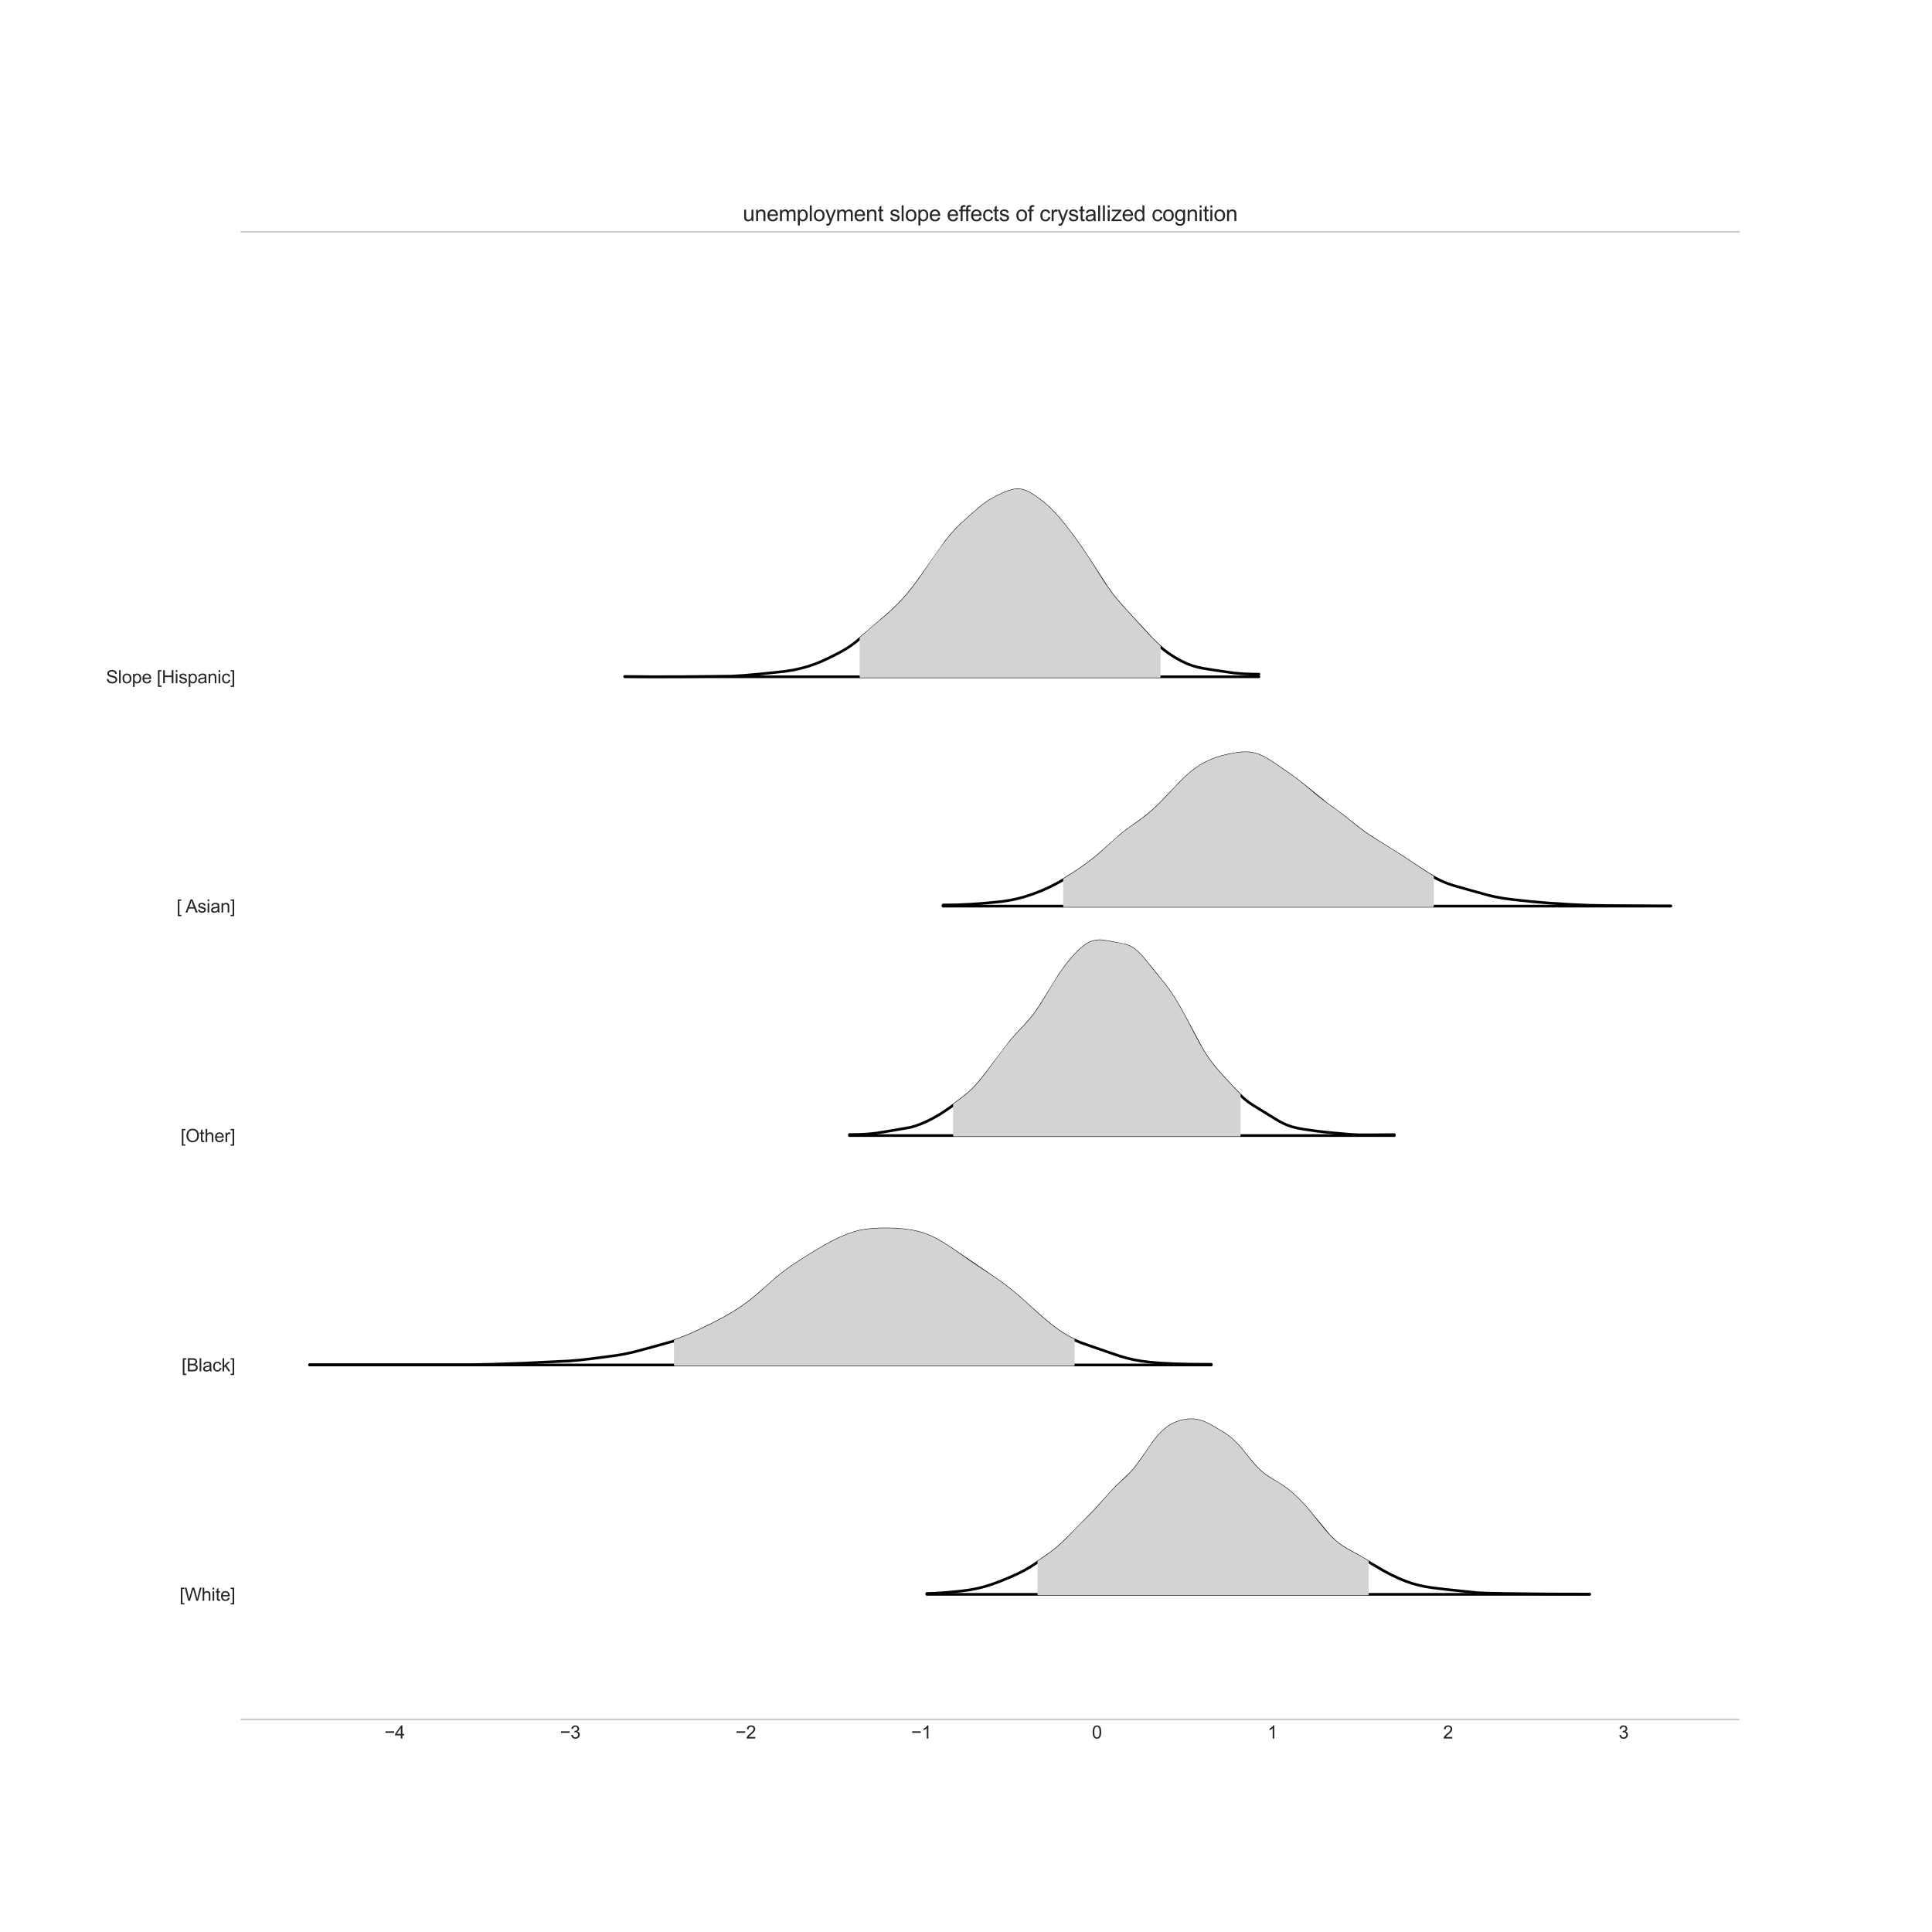 <?xml version="1.0" encoding="utf-8" standalone="no"?>
<!DOCTYPE svg PUBLIC "-//W3C//DTD SVG 1.1//EN"
  "http://www.w3.org/Graphics/SVG/1.1/DTD/svg11.dtd">
<svg xmlns:xlink="http://www.w3.org/1999/xlink" width="1080pt" height="1080pt" viewBox="0 0 1080 1080" xmlns="http://www.w3.org/2000/svg" version="1.1">
 <defs>
  <style type="text/css">*{stroke-linejoin: round; stroke-linecap: butt}</style>
 </defs>
 <g id="figure_1">
  <g id="patch_1">
   <path d="M 0 1080 
L 1080 1080 
L 1080 0 
L 0 0 
L 0 1080 
z
" style="fill: none"/>
  </g>
  <g id="axes_1">
   <g id="patch_2">
    <path d="M 135 961.2 
L 972 961.2 
L 972 129.6 
L 135 129.6 
L 135 961.2 
z
" style="fill: none"/>
   </g>
   <g id="line2d_1">
    <path d="M 349.209 378.145 
L 364.474 378.285 
L 381.126 378.256 
L 408.88 377.983 
L 415.819 377.566 
L 424.839 376.763 
L 438.716 375.303 
L 443.573 374.521 
L 447.736 373.611 
L 451.899 372.451 
L 455.368 371.268 
L 458.838 369.875 
L 463.001 367.966 
L 469.245 364.82 
L 472.715 362.852 
L 475.49 361.044 
L 478.266 358.973 
L 481.735 356.072 
L 493.53 345.967 
L 498.387 341.708 
L 501.857 338.389 
L 504.632 335.498 
L 507.407 332.366 
L 510.877 328.041 
L 515.04 322.33 
L 528.917 302.63 
L 531.692 299.193 
L 534.468 296.09 
L 537.243 293.304 
L 542.1 288.903 
L 548.345 283.508 
L 551.12 281.355 
L 553.895 279.513 
L 557.365 277.649 
L 561.528 275.75 
L 564.303 274.676 
L 566.385 274.099 
L 568.466 273.842 
L 569.854 273.871 
L 571.242 274.079 
L 572.63 274.484 
L 574.711 275.375 
L 576.793 276.543 
L 580.262 278.9 
L 583.037 281.057 
L 586.507 284.128 
L 589.282 286.929 
L 592.057 290.021 
L 595.527 294.262 
L 599.69 299.739 
L 604.547 306.564 
L 609.404 313.871 
L 619.118 328.885 
L 621.893 332.666 
L 624.668 336.103 
L 628.832 340.81 
L 644.096 357.358 
L 647.566 360.664 
L 650.341 363.007 
L 653.116 365.103 
L 656.586 367.382 
L 660.055 369.347 
L 663.524 370.988 
L 666.3 372.036 
L 669.075 372.848 
L 672.544 373.601 
L 678.789 374.601 
L 689.891 376.224 
L 694.748 376.635 
L 699.605 376.828 
L 703.768 376.879 
L 703.768 376.879 
" clip-path="url(#p24582f6a1f)" style="fill: none; stroke: #000000; stroke-width: 1.5; stroke-linecap: round"/>
   </g>
   <g id="line2d_2">
    <path d="M 349.209 378.303 
L 703.768 378.303 
L 703.768 378.303 
" clip-path="url(#p24582f6a1f)" style="fill: none; stroke: #000000; stroke-width: 1.5; stroke-linecap: round"/>
   </g>
   <g id="PolyCollection_1">
    <defs>
     <path id="m82701cd895" d="M 481.041 -701.697 
L 481.041 -723.326 
L 481.735 -723.928 
L 482.429 -724.531 
L 483.123 -725.136 
L 483.816 -725.748 
L 484.51 -726.361 
L 485.204 -726.969 
L 485.898 -727.57 
L 486.592 -728.175 
L 487.286 -728.772 
L 487.979 -729.37 
L 488.673 -729.952 
L 489.367 -730.538 
L 490.061 -731.125 
L 490.755 -731.705 
L 491.449 -732.287 
L 492.143 -732.867 
L 492.836 -733.45 
L 493.53 -734.033 
L 494.224 -734.621 
L 494.918 -735.214 
L 495.612 -735.817 
L 496.306 -736.422 
L 497 -737.033 
L 497.693 -737.659 
L 498.387 -738.292 
L 499.081 -738.928 
L 499.775 -739.59 
L 500.469 -740.252 
L 501.163 -740.931 
L 501.857 -741.611 
L 502.55 -742.309 
L 503.244 -743.03 
L 503.938 -743.759 
L 504.632 -744.502 
L 505.326 -745.258 
L 506.02 -746.033 
L 506.713 -746.822 
L 507.407 -747.634 
L 508.101 -748.467 
L 508.795 -749.319 
L 509.489 -750.18 
L 510.183 -751.061 
L 510.877 -751.959 
L 511.57 -752.882 
L 512.264 -753.81 
L 512.958 -754.752 
L 513.652 -755.712 
L 514.346 -756.684 
L 515.04 -757.67 
L 515.734 -758.664 
L 516.427 -759.662 
L 517.121 -760.667 
L 517.815 -761.676 
L 518.509 -762.691 
L 519.203 -763.705 
L 519.897 -764.719 
L 520.591 -765.739 
L 521.284 -766.755 
L 521.978 -767.761 
L 522.672 -768.767 
L 523.366 -769.759 
L 524.06 -770.747 
L 524.754 -771.723 
L 525.448 -772.705 
L 526.141 -773.659 
L 526.835 -774.61 
L 527.529 -775.545 
L 528.223 -776.458 
L 528.917 -777.37 
L 529.611 -778.256 
L 530.304 -779.123 
L 530.998 -779.98 
L 531.692 -780.807 
L 532.386 -781.62 
L 533.08 -782.402 
L 533.774 -783.171 
L 534.468 -783.91 
L 535.161 -784.641 
L 535.855 -785.34 
L 536.549 -786.022 
L 537.243 -786.696 
L 537.937 -787.345 
L 538.631 -787.999 
L 539.325 -788.628 
L 540.018 -789.254 
L 540.712 -789.873 
L 541.406 -790.487 
L 542.1 -791.097 
L 542.794 -791.71 
L 543.488 -792.316 
L 544.182 -792.919 
L 544.875 -793.525 
L 545.569 -794.133 
L 546.263 -794.721 
L 546.957 -795.316 
L 547.651 -795.903 
L 548.345 -796.492 
L 549.039 -797.059 
L 549.732 -797.601 
L 550.426 -798.13 
L 551.12 -798.645 
L 551.814 -799.138 
L 552.508 -799.61 
L 553.202 -800.058 
L 553.895 -800.487 
L 554.589 -800.882 
L 555.283 -801.266 
L 555.977 -801.646 
L 556.671 -802.009 
L 557.365 -802.351 
L 558.059 -802.683 
L 558.752 -803.019 
L 559.446 -803.335 
L 560.14 -803.646 
L 560.834 -803.955 
L 561.528 -804.25 
L 562.222 -804.538 
L 562.916 -804.814 
L 563.609 -805.078 
L 564.303 -805.324 
L 564.997 -805.548 
L 565.691 -805.739 
L 566.385 -805.901 
L 567.079 -806.019 
L 567.773 -806.106 
L 568.466 -806.158 
L 569.16 -806.165 
L 569.854 -806.129 
L 570.548 -806.048 
L 571.242 -805.921 
L 571.936 -805.736 
L 572.63 -805.516 
L 573.323 -805.251 
L 574.017 -804.957 
L 574.711 -804.625 
L 575.405 -804.257 
L 576.099 -803.869 
L 576.793 -803.457 
L 577.486 -803.012 
L 578.18 -802.561 
L 578.874 -802.089 
L 579.568 -801.603 
L 580.262 -801.1 
L 580.956 -800.586 
L 581.65 -800.051 
L 582.343 -799.509 
L 583.037 -798.943 
L 583.731 -798.356 
L 584.425 -797.769 
L 585.119 -797.15 
L 585.813 -796.526 
L 586.507 -795.872 
L 587.2 -795.205 
L 587.894 -794.514 
L 588.588 -793.804 
L 589.282 -793.071 
L 589.976 -792.33 
L 590.67 -791.561 
L 591.364 -790.783 
L 592.057 -789.979 
L 592.751 -789.164 
L 593.445 -788.332 
L 594.139 -787.481 
L 594.833 -786.616 
L 595.527 -785.738 
L 596.22 -784.851 
L 596.914 -783.956 
L 597.608 -783.045 
L 598.302 -782.131 
L 598.996 -781.198 
L 599.69 -780.261 
L 600.384 -779.311 
L 601.077 -778.364 
L 601.771 -777.399 
L 602.465 -776.418 
L 603.159 -775.428 
L 603.853 -774.438 
L 604.547 -773.436 
L 605.241 -772.416 
L 605.934 -771.401 
L 606.628 -770.369 
L 607.322 -769.322 
L 608.016 -768.271 
L 608.71 -767.204 
L 609.404 -766.129 
L 610.098 -765.047 
L 610.791 -763.958 
L 611.485 -762.864 
L 612.179 -761.767 
L 612.873 -760.667 
L 613.567 -759.569 
L 614.261 -758.466 
L 614.955 -757.374 
L 615.648 -756.293 
L 616.342 -755.227 
L 617.036 -754.166 
L 617.73 -753.125 
L 618.424 -752.108 
L 619.118 -751.115 
L 619.811 -750.138 
L 620.505 -749.179 
L 621.199 -748.25 
L 621.893 -747.334 
L 622.587 -746.444 
L 623.281 -745.57 
L 623.975 -744.725 
L 624.668 -743.897 
L 625.362 -743.086 
L 626.056 -742.288 
L 626.75 -741.498 
L 627.444 -740.721 
L 628.138 -739.954 
L 628.832 -739.19 
L 629.525 -738.433 
L 630.219 -737.678 
L 630.913 -736.914 
L 631.607 -736.16 
L 632.301 -735.402 
L 632.995 -734.65 
L 633.689 -733.887 
L 634.382 -733.126 
L 635.076 -732.365 
L 635.77 -731.602 
L 636.464 -730.837 
L 637.158 -730.071 
L 637.852 -729.299 
L 638.546 -728.542 
L 639.239 -727.78 
L 639.933 -727.024 
L 640.627 -726.271 
L 641.321 -725.526 
L 642.015 -724.791 
L 642.709 -724.066 
L 643.402 -723.348 
L 644.096 -722.642 
L 644.79 -721.951 
L 645.484 -721.276 
L 646.178 -720.613 
L 646.872 -719.967 
L 647.566 -719.336 
L 648.259 -718.724 
L 648.259 -701.697 
L 648.259 -701.697 
L 647.566 -701.697 
L 646.872 -701.697 
L 646.178 -701.697 
L 645.484 -701.697 
L 644.79 -701.697 
L 644.096 -701.697 
L 643.402 -701.697 
L 642.709 -701.697 
L 642.015 -701.697 
L 641.321 -701.697 
L 640.627 -701.697 
L 639.933 -701.697 
L 639.239 -701.697 
L 638.546 -701.697 
L 637.852 -701.697 
L 637.158 -701.697 
L 636.464 -701.697 
L 635.77 -701.697 
L 635.076 -701.697 
L 634.382 -701.697 
L 633.689 -701.697 
L 632.995 -701.697 
L 632.301 -701.697 
L 631.607 -701.697 
L 630.913 -701.697 
L 630.219 -701.697 
L 629.525 -701.697 
L 628.832 -701.697 
L 628.138 -701.697 
L 627.444 -701.697 
L 626.75 -701.697 
L 626.056 -701.697 
L 625.362 -701.697 
L 624.668 -701.697 
L 623.975 -701.697 
L 623.281 -701.697 
L 622.587 -701.697 
L 621.893 -701.697 
L 621.199 -701.697 
L 620.505 -701.697 
L 619.811 -701.697 
L 619.118 -701.697 
L 618.424 -701.697 
L 617.73 -701.697 
L 617.036 -701.697 
L 616.342 -701.697 
L 615.648 -701.697 
L 614.955 -701.697 
L 614.261 -701.697 
L 613.567 -701.697 
L 612.873 -701.697 
L 612.179 -701.697 
L 611.485 -701.697 
L 610.791 -701.697 
L 610.098 -701.697 
L 609.404 -701.697 
L 608.71 -701.697 
L 608.016 -701.697 
L 607.322 -701.697 
L 606.628 -701.697 
L 605.934 -701.697 
L 605.241 -701.697 
L 604.547 -701.697 
L 603.853 -701.697 
L 603.159 -701.697 
L 602.465 -701.697 
L 601.771 -701.697 
L 601.077 -701.697 
L 600.384 -701.697 
L 599.69 -701.697 
L 598.996 -701.697 
L 598.302 -701.697 
L 597.608 -701.697 
L 596.914 -701.697 
L 596.22 -701.697 
L 595.527 -701.697 
L 594.833 -701.697 
L 594.139 -701.697 
L 593.445 -701.697 
L 592.751 -701.697 
L 592.057 -701.697 
L 591.364 -701.697 
L 590.67 -701.697 
L 589.976 -701.697 
L 589.282 -701.697 
L 588.588 -701.697 
L 587.894 -701.697 
L 587.2 -701.697 
L 586.507 -701.697 
L 585.813 -701.697 
L 585.119 -701.697 
L 584.425 -701.697 
L 583.731 -701.697 
L 583.037 -701.697 
L 582.343 -701.697 
L 581.65 -701.697 
L 580.956 -701.697 
L 580.262 -701.697 
L 579.568 -701.697 
L 578.874 -701.697 
L 578.18 -701.697 
L 577.486 -701.697 
L 576.793 -701.697 
L 576.099 -701.697 
L 575.405 -701.697 
L 574.711 -701.697 
L 574.017 -701.697 
L 573.323 -701.697 
L 572.63 -701.697 
L 571.936 -701.697 
L 571.242 -701.697 
L 570.548 -701.697 
L 569.854 -701.697 
L 569.16 -701.697 
L 568.466 -701.697 
L 567.773 -701.697 
L 567.079 -701.697 
L 566.385 -701.697 
L 565.691 -701.697 
L 564.997 -701.697 
L 564.303 -701.697 
L 563.609 -701.697 
L 562.916 -701.697 
L 562.222 -701.697 
L 561.528 -701.697 
L 560.834 -701.697 
L 560.14 -701.697 
L 559.446 -701.697 
L 558.752 -701.697 
L 558.059 -701.697 
L 557.365 -701.697 
L 556.671 -701.697 
L 555.977 -701.697 
L 555.283 -701.697 
L 554.589 -701.697 
L 553.895 -701.697 
L 553.202 -701.697 
L 552.508 -701.697 
L 551.814 -701.697 
L 551.12 -701.697 
L 550.426 -701.697 
L 549.732 -701.697 
L 549.039 -701.697 
L 548.345 -701.697 
L 547.651 -701.697 
L 546.957 -701.697 
L 546.263 -701.697 
L 545.569 -701.697 
L 544.875 -701.697 
L 544.182 -701.697 
L 543.488 -701.697 
L 542.794 -701.697 
L 542.1 -701.697 
L 541.406 -701.697 
L 540.712 -701.697 
L 540.018 -701.697 
L 539.325 -701.697 
L 538.631 -701.697 
L 537.937 -701.697 
L 537.243 -701.697 
L 536.549 -701.697 
L 535.855 -701.697 
L 535.161 -701.697 
L 534.468 -701.697 
L 533.774 -701.697 
L 533.08 -701.697 
L 532.386 -701.697 
L 531.692 -701.697 
L 530.998 -701.697 
L 530.304 -701.697 
L 529.611 -701.697 
L 528.917 -701.697 
L 528.223 -701.697 
L 527.529 -701.697 
L 526.835 -701.697 
L 526.141 -701.697 
L 525.448 -701.697 
L 524.754 -701.697 
L 524.06 -701.697 
L 523.366 -701.697 
L 522.672 -701.697 
L 521.978 -701.697 
L 521.284 -701.697 
L 520.591 -701.697 
L 519.897 -701.697 
L 519.203 -701.697 
L 518.509 -701.697 
L 517.815 -701.697 
L 517.121 -701.697 
L 516.427 -701.697 
L 515.734 -701.697 
L 515.04 -701.697 
L 514.346 -701.697 
L 513.652 -701.697 
L 512.958 -701.697 
L 512.264 -701.697 
L 511.57 -701.697 
L 510.877 -701.697 
L 510.183 -701.697 
L 509.489 -701.697 
L 508.795 -701.697 
L 508.101 -701.697 
L 507.407 -701.697 
L 506.713 -701.697 
L 506.02 -701.697 
L 505.326 -701.697 
L 504.632 -701.697 
L 503.938 -701.697 
L 503.244 -701.697 
L 502.55 -701.697 
L 501.857 -701.697 
L 501.163 -701.697 
L 500.469 -701.697 
L 499.775 -701.697 
L 499.081 -701.697 
L 498.387 -701.697 
L 497.693 -701.697 
L 497 -701.697 
L 496.306 -701.697 
L 495.612 -701.697 
L 494.918 -701.697 
L 494.224 -701.697 
L 493.53 -701.697 
L 492.836 -701.697 
L 492.143 -701.697 
L 491.449 -701.697 
L 490.755 -701.697 
L 490.061 -701.697 
L 489.367 -701.697 
L 488.673 -701.697 
L 487.979 -701.697 
L 487.286 -701.697 
L 486.592 -701.697 
L 485.898 -701.697 
L 485.204 -701.697 
L 484.51 -701.697 
L 483.816 -701.697 
L 483.123 -701.697 
L 482.429 -701.697 
L 481.735 -701.697 
L 481.041 -701.697 
z
" style="stroke: #d3d3d3"/>
    </defs>
    <g clip-path="url(#p24582f6a1f)">
     <use xlink:href="#m82701cd895" x="0" y="1080" style="fill: #d3d3d3; stroke: #d3d3d3"/>
    </g>
   </g>
   <g id="line2d_3">
    <path d="M 527.154 505.911 
L 535.115 505.797 
L 542.28 505.479 
L 551.037 504.836 
L 559.794 503.973 
L 564.57 503.253 
L 568.55 502.415 
L 572.531 501.349 
L 577.307 499.791 
L 582.084 497.948 
L 586.064 496.192 
L 590.045 494.202 
L 594.025 491.986 
L 599.598 488.552 
L 604.374 485.388 
L 608.355 482.554 
L 612.335 479.446 
L 616.316 476.018 
L 626.665 466.771 
L 629.849 464.276 
L 633.83 461.403 
L 638.606 458.004 
L 642.587 454.858 
L 645.771 452.051 
L 648.955 448.966 
L 653.732 443.982 
L 660.101 437.259 
L 663.285 434.172 
L 666.469 431.423 
L 668.857 429.626 
L 671.246 428.051 
L 673.634 426.698 
L 676.818 425.186 
L 680.003 423.963 
L 683.187 422.984 
L 687.167 422.026 
L 691.944 421.187 
L 694.332 420.956 
L 696.721 420.895 
L 699.109 421.075 
L 701.497 421.524 
L 703.885 422.312 
L 706.274 423.414 
L 708.662 424.753 
L 711.846 426.804 
L 719.011 431.72 
L 724.584 435.722 
L 727.768 438.217 
L 741.301 449.164 
L 750.058 455.564 
L 755.631 460.007 
L 760.408 463.772 
L 764.388 466.637 
L 769.164 469.736 
L 783.494 478.692 
L 792.251 484.491 
L 798.62 488.611 
L 802.6 490.896 
L 805.784 492.469 
L 808.969 493.786 
L 812.153 494.88 
L 817.726 496.475 
L 825.687 498.707 
L 832.055 500.472 
L 836.036 501.383 
L 840.812 502.222 
L 846.385 502.95 
L 856.734 504.041 
L 866.287 504.856 
L 878.228 505.604 
L 887.781 506.026 
L 897.335 506.209 
L 928.382 506.425 
L 933.955 506.407 
L 933.955 506.407 
" clip-path="url(#p24582f6a1f)" style="fill: none; stroke: #000000; stroke-width: 1.5; stroke-linecap: round"/>
   </g>
   <g id="line2d_4">
    <path d="M 527.154 506.54 
L 933.955 506.54 
L 933.955 506.54 
" clip-path="url(#p24582f6a1f)" style="fill: none; stroke: #000000; stroke-width: 1.5; stroke-linecap: round"/>
   </g>
   <g id="PolyCollection_2">
    <defs>
     <path id="m68e016ed9e" d="M 594.821 -573.46 
L 594.821 -588.49 
L 595.617 -588.966 
L 596.414 -589.449 
L 597.21 -589.941 
L 598.006 -590.435 
L 598.802 -590.939 
L 599.598 -591.448 
L 600.394 -591.959 
L 601.19 -592.475 
L 601.986 -593.003 
L 602.782 -593.536 
L 603.578 -594.071 
L 604.374 -594.612 
L 605.17 -595.161 
L 605.967 -595.72 
L 606.763 -596.29 
L 607.559 -596.862 
L 608.355 -597.446 
L 609.151 -598.043 
L 609.947 -598.655 
L 610.743 -599.274 
L 611.539 -599.91 
L 612.335 -600.554 
L 613.131 -601.217 
L 613.927 -601.888 
L 614.724 -602.575 
L 615.52 -603.274 
L 616.316 -603.982 
L 617.112 -604.7 
L 617.908 -605.428 
L 618.704 -606.159 
L 619.5 -606.886 
L 620.296 -607.615 
L 621.092 -608.343 
L 621.888 -609.072 
L 622.684 -609.796 
L 623.48 -610.506 
L 624.277 -611.202 
L 625.073 -611.892 
L 625.869 -612.565 
L 626.665 -613.229 
L 627.461 -613.877 
L 628.257 -614.508 
L 629.053 -615.124 
L 629.849 -615.724 
L 630.645 -616.32 
L 631.441 -616.905 
L 632.237 -617.475 
L 633.034 -618.041 
L 633.83 -618.597 
L 634.626 -619.146 
L 635.422 -619.7 
L 636.218 -620.254 
L 637.014 -620.832 
L 637.81 -621.406 
L 638.606 -621.996 
L 639.402 -622.598 
L 640.198 -623.211 
L 640.994 -623.835 
L 641.791 -624.478 
L 642.587 -625.142 
L 643.383 -625.817 
L 644.179 -626.51 
L 644.975 -627.22 
L 645.771 -627.949 
L 646.567 -628.695 
L 647.363 -629.455 
L 648.159 -630.234 
L 648.955 -631.034 
L 649.751 -631.842 
L 650.547 -632.666 
L 651.344 -633.483 
L 652.14 -634.325 
L 652.936 -635.168 
L 653.732 -636.018 
L 654.528 -636.875 
L 655.324 -637.73 
L 656.12 -638.578 
L 656.916 -639.427 
L 657.712 -640.272 
L 658.508 -641.1 
L 659.304 -641.923 
L 660.101 -642.741 
L 660.897 -643.543 
L 661.693 -644.33 
L 662.489 -645.088 
L 663.285 -645.828 
L 664.081 -646.552 
L 664.877 -647.252 
L 665.673 -647.93 
L 666.469 -648.577 
L 667.265 -649.205 
L 668.061 -649.807 
L 668.857 -650.374 
L 669.654 -650.924 
L 670.45 -651.452 
L 671.246 -651.949 
L 672.042 -652.422 
L 672.838 -652.871 
L 673.634 -653.302 
L 674.43 -653.708 
L 675.226 -654.097 
L 676.022 -654.469 
L 676.818 -654.814 
L 677.614 -655.141 
L 678.411 -655.458 
L 679.207 -655.749 
L 680.003 -656.037 
L 680.799 -656.303 
L 681.595 -656.55 
L 682.391 -656.791 
L 683.187 -657.016 
L 683.983 -657.23 
L 684.779 -657.435 
L 685.575 -657.622 
L 686.371 -657.804 
L 687.167 -657.974 
L 687.964 -658.13 
L 688.76 -658.285 
L 689.556 -658.437 
L 690.352 -658.579 
L 691.148 -658.705 
L 691.944 -658.813 
L 692.74 -658.91 
L 693.536 -658.983 
L 694.332 -659.044 
L 695.128 -659.088 
L 695.924 -659.106 
L 696.721 -659.105 
L 697.517 -659.079 
L 698.313 -659.013 
L 699.109 -658.925 
L 699.905 -658.811 
L 700.701 -658.661 
L 701.497 -658.476 
L 702.293 -658.25 
L 703.089 -657.985 
L 703.885 -657.688 
L 704.681 -657.35 
L 705.477 -656.979 
L 706.274 -656.586 
L 707.07 -656.164 
L 707.866 -655.724 
L 708.662 -655.247 
L 709.458 -654.758 
L 710.254 -654.249 
L 711.05 -653.726 
L 711.846 -653.196 
L 712.642 -652.664 
L 713.438 -652.118 
L 714.234 -651.578 
L 715.031 -651.03 
L 715.827 -650.48 
L 716.623 -649.929 
L 717.419 -649.376 
L 718.215 -648.822 
L 719.011 -648.28 
L 719.807 -647.727 
L 720.603 -647.171 
L 721.399 -646.609 
L 722.195 -646.04 
L 722.991 -645.465 
L 723.787 -644.877 
L 724.584 -644.278 
L 725.38 -643.681 
L 726.176 -643.062 
L 726.972 -642.427 
L 727.768 -641.783 
L 728.564 -641.133 
L 729.36 -640.477 
L 730.156 -639.812 
L 730.952 -639.144 
L 731.748 -638.472 
L 732.544 -637.798 
L 733.341 -637.13 
L 734.137 -636.464 
L 734.933 -635.796 
L 735.729 -635.143 
L 736.525 -634.491 
L 737.321 -633.862 
L 738.117 -633.238 
L 738.913 -632.623 
L 739.709 -632.019 
L 740.505 -631.423 
L 741.301 -630.836 
L 742.098 -630.266 
L 742.894 -629.692 
L 743.69 -629.123 
L 744.486 -628.556 
L 745.282 -627.982 
L 746.078 -627.399 
L 746.874 -626.822 
L 747.67 -626.236 
L 748.466 -625.649 
L 749.262 -625.047 
L 750.058 -624.436 
L 750.854 -623.819 
L 751.651 -623.194 
L 752.447 -622.561 
L 753.243 -621.921 
L 754.039 -621.278 
L 754.835 -620.639 
L 755.631 -619.993 
L 756.427 -619.346 
L 757.223 -618.703 
L 758.019 -618.068 
L 758.815 -617.443 
L 759.611 -616.826 
L 760.408 -616.228 
L 761.204 -615.637 
L 762 -615.052 
L 762.796 -614.476 
L 763.592 -613.911 
L 764.388 -613.363 
L 765.184 -612.829 
L 765.98 -612.301 
L 766.776 -611.782 
L 767.572 -611.273 
L 768.368 -610.767 
L 769.164 -610.264 
L 769.961 -609.773 
L 770.757 -609.275 
L 771.553 -608.788 
L 772.349 -608.299 
L 773.145 -607.81 
L 773.941 -607.325 
L 774.737 -606.835 
L 775.533 -606.338 
L 776.329 -605.846 
L 777.125 -605.352 
L 777.921 -604.855 
L 778.718 -604.352 
L 779.514 -603.853 
L 780.31 -603.35 
L 781.106 -602.842 
L 781.902 -602.33 
L 782.698 -601.816 
L 783.494 -601.308 
L 784.29 -600.792 
L 785.086 -600.273 
L 785.882 -599.746 
L 786.678 -599.223 
L 787.474 -598.696 
L 788.271 -598.169 
L 789.067 -597.639 
L 789.863 -597.107 
L 790.659 -596.575 
L 791.455 -596.038 
L 792.251 -595.509 
L 793.047 -594.979 
L 793.843 -594.451 
L 794.639 -593.927 
L 795.435 -593.405 
L 796.231 -592.893 
L 797.028 -592.385 
L 797.824 -591.885 
L 798.62 -591.389 
L 799.416 -590.907 
L 800.212 -590.436 
L 801.008 -589.978 
L 801.008 -573.46 
L 801.008 -573.46 
L 800.212 -573.46 
L 799.416 -573.46 
L 798.62 -573.46 
L 797.824 -573.46 
L 797.028 -573.46 
L 796.231 -573.46 
L 795.435 -573.46 
L 794.639 -573.46 
L 793.843 -573.46 
L 793.047 -573.46 
L 792.251 -573.46 
L 791.455 -573.46 
L 790.659 -573.46 
L 789.863 -573.46 
L 789.067 -573.46 
L 788.271 -573.46 
L 787.474 -573.46 
L 786.678 -573.46 
L 785.882 -573.46 
L 785.086 -573.46 
L 784.29 -573.46 
L 783.494 -573.46 
L 782.698 -573.46 
L 781.902 -573.46 
L 781.106 -573.46 
L 780.31 -573.46 
L 779.514 -573.46 
L 778.718 -573.46 
L 777.921 -573.46 
L 777.125 -573.46 
L 776.329 -573.46 
L 775.533 -573.46 
L 774.737 -573.46 
L 773.941 -573.46 
L 773.145 -573.46 
L 772.349 -573.46 
L 771.553 -573.46 
L 770.757 -573.46 
L 769.961 -573.46 
L 769.164 -573.46 
L 768.368 -573.46 
L 767.572 -573.46 
L 766.776 -573.46 
L 765.98 -573.46 
L 765.184 -573.46 
L 764.388 -573.46 
L 763.592 -573.46 
L 762.796 -573.46 
L 762 -573.46 
L 761.204 -573.46 
L 760.408 -573.46 
L 759.611 -573.46 
L 758.815 -573.46 
L 758.019 -573.46 
L 757.223 -573.46 
L 756.427 -573.46 
L 755.631 -573.46 
L 754.835 -573.46 
L 754.039 -573.46 
L 753.243 -573.46 
L 752.447 -573.46 
L 751.651 -573.46 
L 750.854 -573.46 
L 750.058 -573.46 
L 749.262 -573.46 
L 748.466 -573.46 
L 747.67 -573.46 
L 746.874 -573.46 
L 746.078 -573.46 
L 745.282 -573.46 
L 744.486 -573.46 
L 743.69 -573.46 
L 742.894 -573.46 
L 742.098 -573.46 
L 741.301 -573.46 
L 740.505 -573.46 
L 739.709 -573.46 
L 738.913 -573.46 
L 738.117 -573.46 
L 737.321 -573.46 
L 736.525 -573.46 
L 735.729 -573.46 
L 734.933 -573.46 
L 734.137 -573.46 
L 733.341 -573.46 
L 732.544 -573.46 
L 731.748 -573.46 
L 730.952 -573.46 
L 730.156 -573.46 
L 729.36 -573.46 
L 728.564 -573.46 
L 727.768 -573.46 
L 726.972 -573.46 
L 726.176 -573.46 
L 725.38 -573.46 
L 724.584 -573.46 
L 723.787 -573.46 
L 722.991 -573.46 
L 722.195 -573.46 
L 721.399 -573.46 
L 720.603 -573.46 
L 719.807 -573.46 
L 719.011 -573.46 
L 718.215 -573.46 
L 717.419 -573.46 
L 716.623 -573.46 
L 715.827 -573.46 
L 715.031 -573.46 
L 714.234 -573.46 
L 713.438 -573.46 
L 712.642 -573.46 
L 711.846 -573.46 
L 711.05 -573.46 
L 710.254 -573.46 
L 709.458 -573.46 
L 708.662 -573.46 
L 707.866 -573.46 
L 707.07 -573.46 
L 706.274 -573.46 
L 705.477 -573.46 
L 704.681 -573.46 
L 703.885 -573.46 
L 703.089 -573.46 
L 702.293 -573.46 
L 701.497 -573.46 
L 700.701 -573.46 
L 699.905 -573.46 
L 699.109 -573.46 
L 698.313 -573.46 
L 697.517 -573.46 
L 696.721 -573.46 
L 695.924 -573.46 
L 695.128 -573.46 
L 694.332 -573.46 
L 693.536 -573.46 
L 692.74 -573.46 
L 691.944 -573.46 
L 691.148 -573.46 
L 690.352 -573.46 
L 689.556 -573.46 
L 688.76 -573.46 
L 687.964 -573.46 
L 687.167 -573.46 
L 686.371 -573.46 
L 685.575 -573.46 
L 684.779 -573.46 
L 683.983 -573.46 
L 683.187 -573.46 
L 682.391 -573.46 
L 681.595 -573.46 
L 680.799 -573.46 
L 680.003 -573.46 
L 679.207 -573.46 
L 678.411 -573.46 
L 677.614 -573.46 
L 676.818 -573.46 
L 676.022 -573.46 
L 675.226 -573.46 
L 674.43 -573.46 
L 673.634 -573.46 
L 672.838 -573.46 
L 672.042 -573.46 
L 671.246 -573.46 
L 670.45 -573.46 
L 669.654 -573.46 
L 668.857 -573.46 
L 668.061 -573.46 
L 667.265 -573.46 
L 666.469 -573.46 
L 665.673 -573.46 
L 664.877 -573.46 
L 664.081 -573.46 
L 663.285 -573.46 
L 662.489 -573.46 
L 661.693 -573.46 
L 660.897 -573.46 
L 660.101 -573.46 
L 659.304 -573.46 
L 658.508 -573.46 
L 657.712 -573.46 
L 656.916 -573.46 
L 656.12 -573.46 
L 655.324 -573.46 
L 654.528 -573.46 
L 653.732 -573.46 
L 652.936 -573.46 
L 652.14 -573.46 
L 651.344 -573.46 
L 650.547 -573.46 
L 649.751 -573.46 
L 648.955 -573.46 
L 648.159 -573.46 
L 647.363 -573.46 
L 646.567 -573.46 
L 645.771 -573.46 
L 644.975 -573.46 
L 644.179 -573.46 
L 643.383 -573.46 
L 642.587 -573.46 
L 641.791 -573.46 
L 640.994 -573.46 
L 640.198 -573.46 
L 639.402 -573.46 
L 638.606 -573.46 
L 637.81 -573.46 
L 637.014 -573.46 
L 636.218 -573.46 
L 635.422 -573.46 
L 634.626 -573.46 
L 633.83 -573.46 
L 633.034 -573.46 
L 632.237 -573.46 
L 631.441 -573.46 
L 630.645 -573.46 
L 629.849 -573.46 
L 629.053 -573.46 
L 628.257 -573.46 
L 627.461 -573.46 
L 626.665 -573.46 
L 625.869 -573.46 
L 625.073 -573.46 
L 624.277 -573.46 
L 623.48 -573.46 
L 622.684 -573.46 
L 621.888 -573.46 
L 621.092 -573.46 
L 620.296 -573.46 
L 619.5 -573.46 
L 618.704 -573.46 
L 617.908 -573.46 
L 617.112 -573.46 
L 616.316 -573.46 
L 615.52 -573.46 
L 614.724 -573.46 
L 613.927 -573.46 
L 613.131 -573.46 
L 612.335 -573.46 
L 611.539 -573.46 
L 610.743 -573.46 
L 609.947 -573.46 
L 609.151 -573.46 
L 608.355 -573.46 
L 607.559 -573.46 
L 606.763 -573.46 
L 605.967 -573.46 
L 605.17 -573.46 
L 604.374 -573.46 
L 603.578 -573.46 
L 602.782 -573.46 
L 601.986 -573.46 
L 601.19 -573.46 
L 600.394 -573.46 
L 599.598 -573.46 
L 598.802 -573.46 
L 598.006 -573.46 
L 597.21 -573.46 
L 596.414 -573.46 
L 595.617 -573.46 
L 594.821 -573.46 
z
" style="stroke: #d3d3d3"/>
    </defs>
    <g clip-path="url(#p24582f6a1f)">
     <use xlink:href="#m68e016ed9e" x="0" y="1080" style="fill: #d3d3d3; stroke: #d3d3d3"/>
    </g>
   </g>
   <g id="line2d_5">
    <path d="M 474.859 634.251 
L 481.415 634.136 
L 486.183 633.832 
L 490.355 633.345 
L 496.911 632.288 
L 508.831 630.229 
L 511.811 629.378 
L 514.791 628.292 
L 518.367 626.716 
L 521.943 624.884 
L 525.519 622.81 
L 529.095 620.472 
L 533.863 617.079 
L 538.631 613.508 
L 541.611 611.046 
L 543.995 608.814 
L 546.379 606.288 
L 548.763 603.486 
L 552.339 598.858 
L 564.854 582.338 
L 567.834 578.872 
L 573.198 573.146 
L 576.178 569.796 
L 578.562 566.773 
L 580.946 563.374 
L 583.926 558.653 
L 592.27 545.078 
L 595.25 540.872 
L 597.634 537.767 
L 600.614 534.287 
L 603.594 531.231 
L 605.978 529.202 
L 607.766 527.961 
L 609.554 527.018 
L 611.342 526.392 
L 613.13 526.061 
L 614.918 525.97 
L 616.706 526.093 
L 620.282 526.692 
L 629.222 528.413 
L 631.01 529.078 
L 632.202 529.671 
L 633.99 530.832 
L 635.778 532.326 
L 637.566 534.132 
L 639.95 536.909 
L 650.678 550.182 
L 653.658 554.203 
L 656.042 557.778 
L 659.022 562.751 
L 662.598 569.257 
L 671.538 585.996 
L 673.922 589.864 
L 676.306 593.31 
L 678.689 596.384 
L 681.669 599.862 
L 688.225 607.025 
L 692.397 611.327 
L 695.377 614.065 
L 697.761 615.983 
L 700.145 617.639 
L 704.317 620.197 
L 710.277 623.863 
L 715.045 626.771 
L 717.429 628.01 
L 719.813 629.034 
L 722.197 629.844 
L 725.177 630.596 
L 728.753 631.252 
L 736.501 632.355 
L 742.461 633.035 
L 754.977 634.144 
L 759.745 634.37 
L 765.705 634.389 
L 779.413 634.255 
L 779.413 634.255 
" clip-path="url(#p24582f6a1f)" style="fill: none; stroke: #000000; stroke-width: 1.5; stroke-linecap: round"/>
   </g>
   <g id="line2d_6">
    <path d="M 474.859 634.778 
L 779.413 634.778 
L 779.413 634.778 
" clip-path="url(#p24582f6a1f)" style="fill: none; stroke: #000000; stroke-width: 1.5; stroke-linecap: round"/>
   </g>
   <g id="PolyCollection_3">
    <defs>
     <path id="m5b748878cc" d="M 533.267 -445.222 
L 533.267 -462.488 
L 533.863 -462.921 
L 534.459 -463.353 
L 535.055 -463.794 
L 535.651 -464.232 
L 536.247 -464.677 
L 536.843 -465.122 
L 537.439 -465.573 
L 538.035 -466.025 
L 538.631 -466.492 
L 539.227 -466.96 
L 539.823 -467.437 
L 540.419 -467.932 
L 541.015 -468.437 
L 541.611 -468.954 
L 542.207 -469.491 
L 542.803 -470.037 
L 543.399 -470.601 
L 543.995 -471.186 
L 544.591 -471.789 
L 545.187 -472.409 
L 545.783 -473.051 
L 546.379 -473.712 
L 546.975 -474.385 
L 547.571 -475.082 
L 548.167 -475.791 
L 548.763 -476.514 
L 549.359 -477.257 
L 549.955 -478.017 
L 550.551 -478.787 
L 551.147 -479.564 
L 551.743 -480.352 
L 552.339 -481.142 
L 552.935 -481.936 
L 553.531 -482.737 
L 554.127 -483.542 
L 554.723 -484.344 
L 555.319 -485.155 
L 555.915 -485.961 
L 556.511 -486.765 
L 557.107 -487.575 
L 557.703 -488.381 
L 558.298 -489.19 
L 558.894 -489.99 
L 559.49 -490.789 
L 560.086 -491.582 
L 560.682 -492.378 
L 561.278 -493.153 
L 561.874 -493.925 
L 562.47 -494.697 
L 563.066 -495.457 
L 563.662 -496.205 
L 564.258 -496.935 
L 564.854 -497.662 
L 565.45 -498.379 
L 566.046 -499.087 
L 566.642 -499.78 
L 567.238 -500.463 
L 567.834 -501.128 
L 568.43 -501.782 
L 569.026 -502.43 
L 569.622 -503.072 
L 570.218 -503.71 
L 570.814 -504.341 
L 571.41 -504.96 
L 572.006 -505.59 
L 572.602 -506.216 
L 573.198 -506.854 
L 573.794 -507.493 
L 574.39 -508.153 
L 574.986 -508.821 
L 575.582 -509.5 
L 576.178 -510.204 
L 576.774 -510.928 
L 577.37 -511.673 
L 577.966 -512.444 
L 578.562 -513.227 
L 579.158 -514.045 
L 579.754 -514.885 
L 580.35 -515.748 
L 580.946 -516.626 
L 581.542 -517.53 
L 582.138 -518.451 
L 582.734 -519.404 
L 583.33 -520.369 
L 583.926 -521.347 
L 584.522 -522.327 
L 585.118 -523.316 
L 585.714 -524.312 
L 586.31 -525.313 
L 586.906 -526.32 
L 587.502 -527.313 
L 588.098 -528.297 
L 588.694 -529.284 
L 589.29 -530.263 
L 589.886 -531.221 
L 590.482 -532.17 
L 591.078 -533.102 
L 591.674 -534.017 
L 592.27 -534.922 
L 592.866 -535.791 
L 593.462 -536.648 
L 594.058 -537.491 
L 594.654 -538.317 
L 595.25 -539.128 
L 595.846 -539.935 
L 596.442 -540.717 
L 597.038 -541.483 
L 597.634 -542.233 
L 598.23 -542.963 
L 598.826 -543.669 
L 599.422 -544.368 
L 600.018 -545.051 
L 600.614 -545.713 
L 601.21 -546.354 
L 601.806 -546.978 
L 602.402 -547.594 
L 602.998 -548.19 
L 603.594 -548.769 
L 604.19 -549.31 
L 604.786 -549.839 
L 605.382 -550.335 
L 605.978 -550.798 
L 606.574 -551.236 
L 607.17 -551.646 
L 607.766 -552.039 
L 608.362 -552.39 
L 608.958 -552.702 
L 609.554 -552.982 
L 610.15 -553.227 
L 610.746 -553.435 
L 611.342 -553.608 
L 611.938 -553.751 
L 612.534 -553.859 
L 613.13 -553.939 
L 613.726 -553.992 
L 614.322 -554.022 
L 614.918 -554.03 
L 615.514 -554.008 
L 616.11 -553.971 
L 616.706 -553.907 
L 617.302 -553.823 
L 617.898 -553.73 
L 618.494 -553.635 
L 619.09 -553.535 
L 619.686 -553.425 
L 620.282 -553.308 
L 620.878 -553.2 
L 621.474 -553.09 
L 622.07 -552.989 
L 622.666 -552.881 
L 623.262 -552.772 
L 623.858 -552.678 
L 624.454 -552.577 
L 625.05 -552.477 
L 625.646 -552.375 
L 626.242 -552.258 
L 626.838 -552.151 
L 627.434 -552.026 
L 628.03 -551.9 
L 628.626 -551.751 
L 629.222 -551.587 
L 629.818 -551.399 
L 630.414 -551.173 
L 631.01 -550.922 
L 631.606 -550.648 
L 632.202 -550.329 
L 632.798 -549.974 
L 633.394 -549.59 
L 633.99 -549.168 
L 634.586 -548.707 
L 635.182 -548.209 
L 635.778 -547.674 
L 636.374 -547.109 
L 636.97 -546.506 
L 637.566 -545.868 
L 638.162 -545.209 
L 638.758 -544.522 
L 639.354 -543.809 
L 639.95 -543.091 
L 640.546 -542.362 
L 641.142 -541.623 
L 641.738 -540.885 
L 642.334 -540.142 
L 642.93 -539.394 
L 643.526 -538.641 
L 644.122 -537.897 
L 644.718 -537.167 
L 645.314 -536.433 
L 645.91 -535.693 
L 646.506 -534.968 
L 647.102 -534.235 
L 647.698 -533.518 
L 648.294 -532.795 
L 648.89 -532.065 
L 649.486 -531.33 
L 650.082 -530.58 
L 650.678 -529.818 
L 651.274 -529.039 
L 651.87 -528.253 
L 652.466 -527.453 
L 653.062 -526.635 
L 653.658 -525.797 
L 654.254 -524.94 
L 654.85 -524.063 
L 655.446 -523.152 
L 656.042 -522.222 
L 656.638 -521.266 
L 657.234 -520.287 
L 657.83 -519.29 
L 658.426 -518.279 
L 659.022 -517.249 
L 659.618 -516.197 
L 660.214 -515.139 
L 660.81 -514.064 
L 661.406 -512.973 
L 662.002 -511.862 
L 662.598 -510.743 
L 663.194 -509.616 
L 663.79 -508.48 
L 664.386 -507.333 
L 664.982 -506.188 
L 665.578 -505.038 
L 666.174 -503.894 
L 666.77 -502.753 
L 667.366 -501.607 
L 667.962 -500.484 
L 668.558 -499.361 
L 669.154 -498.253 
L 669.75 -497.165 
L 670.346 -496.086 
L 670.942 -495.034 
L 671.538 -494.004 
L 672.134 -493.002 
L 672.73 -492.015 
L 673.326 -491.058 
L 673.922 -490.136 
L 674.518 -489.238 
L 675.114 -488.363 
L 675.71 -487.515 
L 676.306 -486.69 
L 676.902 -485.893 
L 677.497 -485.113 
L 678.093 -484.356 
L 678.689 -483.616 
L 679.285 -482.893 
L 679.881 -482.192 
L 680.477 -481.494 
L 681.073 -480.813 
L 681.669 -480.138 
L 682.265 -479.473 
L 682.861 -478.81 
L 683.457 -478.154 
L 684.053 -477.497 
L 684.649 -476.844 
L 685.245 -476.196 
L 685.841 -475.546 
L 686.437 -474.903 
L 687.033 -474.262 
L 687.629 -473.622 
L 688.225 -472.975 
L 688.821 -472.341 
L 689.417 -471.713 
L 690.013 -471.086 
L 690.609 -470.471 
L 691.205 -469.859 
L 691.801 -469.258 
L 692.397 -468.673 
L 692.993 -468.096 
L 692.993 -445.222 
L 692.993 -445.222 
L 692.397 -445.222 
L 691.801 -445.222 
L 691.205 -445.222 
L 690.609 -445.222 
L 690.013 -445.222 
L 689.417 -445.222 
L 688.821 -445.222 
L 688.225 -445.222 
L 687.629 -445.222 
L 687.033 -445.222 
L 686.437 -445.222 
L 685.841 -445.222 
L 685.245 -445.222 
L 684.649 -445.222 
L 684.053 -445.222 
L 683.457 -445.222 
L 682.861 -445.222 
L 682.265 -445.222 
L 681.669 -445.222 
L 681.073 -445.222 
L 680.477 -445.222 
L 679.881 -445.222 
L 679.285 -445.222 
L 678.689 -445.222 
L 678.093 -445.222 
L 677.497 -445.222 
L 676.902 -445.222 
L 676.306 -445.222 
L 675.71 -445.222 
L 675.114 -445.222 
L 674.518 -445.222 
L 673.922 -445.222 
L 673.326 -445.222 
L 672.73 -445.222 
L 672.134 -445.222 
L 671.538 -445.222 
L 670.942 -445.222 
L 670.346 -445.222 
L 669.75 -445.222 
L 669.154 -445.222 
L 668.558 -445.222 
L 667.962 -445.222 
L 667.366 -445.222 
L 666.77 -445.222 
L 666.174 -445.222 
L 665.578 -445.222 
L 664.982 -445.222 
L 664.386 -445.222 
L 663.79 -445.222 
L 663.194 -445.222 
L 662.598 -445.222 
L 662.002 -445.222 
L 661.406 -445.222 
L 660.81 -445.222 
L 660.214 -445.222 
L 659.618 -445.222 
L 659.022 -445.222 
L 658.426 -445.222 
L 657.83 -445.222 
L 657.234 -445.222 
L 656.638 -445.222 
L 656.042 -445.222 
L 655.446 -445.222 
L 654.85 -445.222 
L 654.254 -445.222 
L 653.658 -445.222 
L 653.062 -445.222 
L 652.466 -445.222 
L 651.87 -445.222 
L 651.274 -445.222 
L 650.678 -445.222 
L 650.082 -445.222 
L 649.486 -445.222 
L 648.89 -445.222 
L 648.294 -445.222 
L 647.698 -445.222 
L 647.102 -445.222 
L 646.506 -445.222 
L 645.91 -445.222 
L 645.314 -445.222 
L 644.718 -445.222 
L 644.122 -445.222 
L 643.526 -445.222 
L 642.93 -445.222 
L 642.334 -445.222 
L 641.738 -445.222 
L 641.142 -445.222 
L 640.546 -445.222 
L 639.95 -445.222 
L 639.354 -445.222 
L 638.758 -445.222 
L 638.162 -445.222 
L 637.566 -445.222 
L 636.97 -445.222 
L 636.374 -445.222 
L 635.778 -445.222 
L 635.182 -445.222 
L 634.586 -445.222 
L 633.99 -445.222 
L 633.394 -445.222 
L 632.798 -445.222 
L 632.202 -445.222 
L 631.606 -445.222 
L 631.01 -445.222 
L 630.414 -445.222 
L 629.818 -445.222 
L 629.222 -445.222 
L 628.626 -445.222 
L 628.03 -445.222 
L 627.434 -445.222 
L 626.838 -445.222 
L 626.242 -445.222 
L 625.646 -445.222 
L 625.05 -445.222 
L 624.454 -445.222 
L 623.858 -445.222 
L 623.262 -445.222 
L 622.666 -445.222 
L 622.07 -445.222 
L 621.474 -445.222 
L 620.878 -445.222 
L 620.282 -445.222 
L 619.686 -445.222 
L 619.09 -445.222 
L 618.494 -445.222 
L 617.898 -445.222 
L 617.302 -445.222 
L 616.706 -445.222 
L 616.11 -445.222 
L 615.514 -445.222 
L 614.918 -445.222 
L 614.322 -445.222 
L 613.726 -445.222 
L 613.13 -445.222 
L 612.534 -445.222 
L 611.938 -445.222 
L 611.342 -445.222 
L 610.746 -445.222 
L 610.15 -445.222 
L 609.554 -445.222 
L 608.958 -445.222 
L 608.362 -445.222 
L 607.766 -445.222 
L 607.17 -445.222 
L 606.574 -445.222 
L 605.978 -445.222 
L 605.382 -445.222 
L 604.786 -445.222 
L 604.19 -445.222 
L 603.594 -445.222 
L 602.998 -445.222 
L 602.402 -445.222 
L 601.806 -445.222 
L 601.21 -445.222 
L 600.614 -445.222 
L 600.018 -445.222 
L 599.422 -445.222 
L 598.826 -445.222 
L 598.23 -445.222 
L 597.634 -445.222 
L 597.038 -445.222 
L 596.442 -445.222 
L 595.846 -445.222 
L 595.25 -445.222 
L 594.654 -445.222 
L 594.058 -445.222 
L 593.462 -445.222 
L 592.866 -445.222 
L 592.27 -445.222 
L 591.674 -445.222 
L 591.078 -445.222 
L 590.482 -445.222 
L 589.886 -445.222 
L 589.29 -445.222 
L 588.694 -445.222 
L 588.098 -445.222 
L 587.502 -445.222 
L 586.906 -445.222 
L 586.31 -445.222 
L 585.714 -445.222 
L 585.118 -445.222 
L 584.522 -445.222 
L 583.926 -445.222 
L 583.33 -445.222 
L 582.734 -445.222 
L 582.138 -445.222 
L 581.542 -445.222 
L 580.946 -445.222 
L 580.35 -445.222 
L 579.754 -445.222 
L 579.158 -445.222 
L 578.562 -445.222 
L 577.966 -445.222 
L 577.37 -445.222 
L 576.774 -445.222 
L 576.178 -445.222 
L 575.582 -445.222 
L 574.986 -445.222 
L 574.39 -445.222 
L 573.794 -445.222 
L 573.198 -445.222 
L 572.602 -445.222 
L 572.006 -445.222 
L 571.41 -445.222 
L 570.814 -445.222 
L 570.218 -445.222 
L 569.622 -445.222 
L 569.026 -445.222 
L 568.43 -445.222 
L 567.834 -445.222 
L 567.238 -445.222 
L 566.642 -445.222 
L 566.046 -445.222 
L 565.45 -445.222 
L 564.854 -445.222 
L 564.258 -445.222 
L 563.662 -445.222 
L 563.066 -445.222 
L 562.47 -445.222 
L 561.874 -445.222 
L 561.278 -445.222 
L 560.682 -445.222 
L 560.086 -445.222 
L 559.49 -445.222 
L 558.894 -445.222 
L 558.298 -445.222 
L 557.703 -445.222 
L 557.107 -445.222 
L 556.511 -445.222 
L 555.915 -445.222 
L 555.319 -445.222 
L 554.723 -445.222 
L 554.127 -445.222 
L 553.531 -445.222 
L 552.935 -445.222 
L 552.339 -445.222 
L 551.743 -445.222 
L 551.147 -445.222 
L 550.551 -445.222 
L 549.955 -445.222 
L 549.359 -445.222 
L 548.763 -445.222 
L 548.167 -445.222 
L 547.571 -445.222 
L 546.975 -445.222 
L 546.379 -445.222 
L 545.783 -445.222 
L 545.187 -445.222 
L 544.591 -445.222 
L 543.995 -445.222 
L 543.399 -445.222 
L 542.803 -445.222 
L 542.207 -445.222 
L 541.611 -445.222 
L 541.015 -445.222 
L 540.419 -445.222 
L 539.823 -445.222 
L 539.227 -445.222 
L 538.631 -445.222 
L 538.035 -445.222 
L 537.439 -445.222 
L 536.843 -445.222 
L 536.247 -445.222 
L 535.651 -445.222 
L 535.055 -445.222 
L 534.459 -445.222 
L 533.863 -445.222 
L 533.267 -445.222 
z
" style="stroke: #d3d3d3"/>
    </defs>
    <g clip-path="url(#p24582f6a1f)">
     <use xlink:href="#m5b748878cc" x="0" y="1080" style="fill: #d3d3d3; stroke: #d3d3d3"/>
    </g>
   </g>
   <g id="line2d_7">
    <path d="M 173.045 762.897 
L 261.833 762.891 
L 274.658 762.64 
L 292.415 762.035 
L 318.065 760.78 
L 323.984 760.292 
L 330.89 759.501 
L 344.701 757.674 
L 349.634 756.812 
L 354.567 755.702 
L 362.459 753.597 
L 376.27 749.76 
L 380.216 748.383 
L 385.149 746.391 
L 391.068 743.714 
L 398.96 739.875 
L 404.879 736.737 
L 409.812 733.879 
L 413.758 731.363 
L 417.704 728.569 
L 421.65 725.47 
L 426.583 721.228 
L 434.475 714.299 
L 438.421 711.138 
L 442.368 708.273 
L 447.3 704.985 
L 455.192 700.046 
L 461.112 696.558 
L 466.044 693.918 
L 469.99 692.021 
L 473.936 690.352 
L 477.883 689.021 
L 480.842 688.262 
L 483.802 687.734 
L 487.748 687.304 
L 491.694 687.097 
L 495.64 687.038 
L 500.573 687.168 
L 505.505 687.567 
L 509.451 688.125 
L 512.411 688.727 
L 515.371 689.525 
L 518.33 690.567 
L 521.29 691.869 
L 524.249 693.411 
L 527.209 695.147 
L 532.142 698.364 
L 554.832 713.805 
L 559.764 717.245 
L 564.697 721.03 
L 569.63 725.174 
L 576.535 731.373 
L 583.441 737.51 
L 587.387 740.778 
L 591.333 743.719 
L 594.293 745.671 
L 597.252 747.401 
L 600.212 748.877 
L 604.158 750.522 
L 609.091 752.262 
L 618.956 755.658 
L 625.862 758.016 
L 629.808 759.164 
L 633.754 760.089 
L 637.7 760.8 
L 642.633 761.442 
L 648.552 761.95 
L 656.444 762.362 
L 665.323 762.589 
L 677.161 762.645 
L 677.161 762.645 
" clip-path="url(#p24582f6a1f)" style="fill: none; stroke: #000000; stroke-width: 1.5; stroke-linecap: round"/>
   </g>
   <g id="line2d_8">
    <path d="M 173.045 763.015 
L 677.161 763.015 
L 677.161 763.015 
" clip-path="url(#p24582f6a1f)" style="fill: none; stroke: #000000; stroke-width: 1.5; stroke-linecap: round"/>
   </g>
   <g id="PolyCollection_4">
    <defs>
     <path id="m8d005e74b7" d="M 377.257 -316.985 
L 377.257 -330.566 
L 378.243 -330.901 
L 379.23 -331.253 
L 380.216 -331.617 
L 381.203 -331.993 
L 382.189 -332.382 
L 383.176 -332.778 
L 384.162 -333.189 
L 385.149 -333.609 
L 386.135 -334.039 
L 387.122 -334.476 
L 388.109 -334.921 
L 389.095 -335.369 
L 390.082 -335.824 
L 391.068 -336.286 
L 392.055 -336.755 
L 393.041 -337.222 
L 394.028 -337.692 
L 395.014 -338.173 
L 396.001 -338.655 
L 396.987 -339.135 
L 397.974 -339.628 
L 398.96 -340.125 
L 399.947 -340.633 
L 400.933 -341.14 
L 401.92 -341.661 
L 402.906 -342.182 
L 403.893 -342.72 
L 404.879 -343.263 
L 405.866 -343.81 
L 406.853 -344.376 
L 407.839 -344.947 
L 408.826 -345.528 
L 409.812 -346.121 
L 410.799 -346.729 
L 411.785 -347.348 
L 412.772 -347.989 
L 413.758 -348.637 
L 414.745 -349.308 
L 415.731 -349.999 
L 416.718 -350.705 
L 417.704 -351.431 
L 418.691 -352.174 
L 419.677 -352.942 
L 420.664 -353.731 
L 421.65 -354.53 
L 422.637 -355.35 
L 423.623 -356.191 
L 424.61 -357.041 
L 425.597 -357.903 
L 426.583 -358.772 
L 427.57 -359.65 
L 428.556 -360.527 
L 429.543 -361.41 
L 430.529 -362.287 
L 431.516 -363.155 
L 432.502 -364.016 
L 433.489 -364.864 
L 434.475 -365.701 
L 435.462 -366.522 
L 436.448 -367.32 
L 437.435 -368.102 
L 438.421 -368.862 
L 439.408 -369.608 
L 440.394 -370.333 
L 441.381 -371.036 
L 442.368 -371.727 
L 443.354 -372.412 
L 444.341 -373.075 
L 445.327 -373.728 
L 446.314 -374.374 
L 447.3 -375.015 
L 448.287 -375.645 
L 449.273 -376.271 
L 450.26 -376.895 
L 451.246 -377.518 
L 452.233 -378.131 
L 453.219 -378.74 
L 454.206 -379.347 
L 455.192 -379.954 
L 456.179 -380.551 
L 457.165 -381.146 
L 458.152 -381.73 
L 459.138 -382.312 
L 460.125 -382.876 
L 461.112 -383.442 
L 462.098 -383.986 
L 463.085 -384.529 
L 464.071 -385.055 
L 465.058 -385.578 
L 466.044 -386.082 
L 467.031 -386.579 
L 468.017 -387.067 
L 469.004 -387.531 
L 469.99 -387.979 
L 470.977 -388.422 
L 471.963 -388.85 
L 472.95 -389.255 
L 473.936 -389.648 
L 474.923 -390.009 
L 475.909 -390.357 
L 476.896 -390.679 
L 477.883 -390.979 
L 478.869 -391.257 
L 479.856 -391.51 
L 480.842 -391.738 
L 481.829 -391.935 
L 482.815 -392.11 
L 483.802 -392.266 
L 484.788 -392.396 
L 485.775 -392.513 
L 486.761 -392.613 
L 487.748 -392.696 
L 488.734 -392.766 
L 489.721 -392.823 
L 490.707 -392.873 
L 491.694 -392.903 
L 492.68 -392.935 
L 493.667 -392.952 
L 494.653 -392.963 
L 495.64 -392.962 
L 496.627 -392.952 
L 497.613 -392.93 
L 498.6 -392.911 
L 499.586 -392.874 
L 500.573 -392.832 
L 501.559 -392.773 
L 502.546 -392.706 
L 503.532 -392.629 
L 504.519 -392.537 
L 505.505 -392.433 
L 506.492 -392.314 
L 507.478 -392.19 
L 508.465 -392.042 
L 509.451 -391.875 
L 510.438 -391.693 
L 511.424 -391.5 
L 512.411 -391.273 
L 513.398 -391.03 
L 514.384 -390.768 
L 515.371 -390.475 
L 516.357 -390.151 
L 517.344 -389.801 
L 518.33 -389.433 
L 519.317 -389.029 
L 520.303 -388.597 
L 521.29 -388.131 
L 522.276 -387.64 
L 523.263 -387.122 
L 524.249 -386.589 
L 525.236 -386.036 
L 526.222 -385.456 
L 527.209 -384.853 
L 528.195 -384.236 
L 529.182 -383.602 
L 530.168 -382.956 
L 531.155 -382.298 
L 532.142 -381.636 
L 533.128 -380.959 
L 534.115 -380.273 
L 535.101 -379.594 
L 536.088 -378.903 
L 537.074 -378.216 
L 538.061 -377.523 
L 539.047 -376.828 
L 540.034 -376.135 
L 541.02 -375.445 
L 542.007 -374.761 
L 542.993 -374.085 
L 543.98 -373.411 
L 544.966 -372.741 
L 545.953 -372.079 
L 546.939 -371.422 
L 547.926 -370.762 
L 548.913 -370.107 
L 549.899 -369.459 
L 550.886 -368.81 
L 551.872 -368.161 
L 552.859 -367.505 
L 553.845 -366.857 
L 554.832 -366.195 
L 555.818 -365.528 
L 556.805 -364.848 
L 557.791 -364.165 
L 558.778 -363.465 
L 559.764 -362.755 
L 560.751 -362.026 
L 561.737 -361.286 
L 562.724 -360.526 
L 563.71 -359.753 
L 564.697 -358.97 
L 565.683 -358.169 
L 566.67 -357.356 
L 567.657 -356.523 
L 568.643 -355.684 
L 569.63 -354.826 
L 570.616 -353.96 
L 571.603 -353.087 
L 572.589 -352.204 
L 573.576 -351.312 
L 574.562 -350.422 
L 575.549 -349.524 
L 576.535 -348.627 
L 577.522 -347.734 
L 578.508 -346.842 
L 579.495 -345.955 
L 580.481 -345.068 
L 581.468 -344.193 
L 582.454 -343.335 
L 583.441 -342.49 
L 584.428 -341.652 
L 585.414 -340.825 
L 586.401 -340.017 
L 587.387 -339.222 
L 588.374 -338.456 
L 589.36 -337.71 
L 590.347 -336.983 
L 591.333 -336.281 
L 592.32 -335.606 
L 593.306 -334.957 
L 594.293 -334.329 
L 595.279 -333.726 
L 596.266 -333.151 
L 597.252 -332.599 
L 598.239 -332.081 
L 599.225 -331.588 
L 600.212 -331.123 
L 600.212 -316.985 
L 600.212 -316.985 
L 599.225 -316.985 
L 598.239 -316.985 
L 597.252 -316.985 
L 596.266 -316.985 
L 595.279 -316.985 
L 594.293 -316.985 
L 593.306 -316.985 
L 592.32 -316.985 
L 591.333 -316.985 
L 590.347 -316.985 
L 589.36 -316.985 
L 588.374 -316.985 
L 587.387 -316.985 
L 586.401 -316.985 
L 585.414 -316.985 
L 584.428 -316.985 
L 583.441 -316.985 
L 582.454 -316.985 
L 581.468 -316.985 
L 580.481 -316.985 
L 579.495 -316.985 
L 578.508 -316.985 
L 577.522 -316.985 
L 576.535 -316.985 
L 575.549 -316.985 
L 574.562 -316.985 
L 573.576 -316.985 
L 572.589 -316.985 
L 571.603 -316.985 
L 570.616 -316.985 
L 569.63 -316.985 
L 568.643 -316.985 
L 567.657 -316.985 
L 566.67 -316.985 
L 565.683 -316.985 
L 564.697 -316.985 
L 563.71 -316.985 
L 562.724 -316.985 
L 561.737 -316.985 
L 560.751 -316.985 
L 559.764 -316.985 
L 558.778 -316.985 
L 557.791 -316.985 
L 556.805 -316.985 
L 555.818 -316.985 
L 554.832 -316.985 
L 553.845 -316.985 
L 552.859 -316.985 
L 551.872 -316.985 
L 550.886 -316.985 
L 549.899 -316.985 
L 548.913 -316.985 
L 547.926 -316.985 
L 546.939 -316.985 
L 545.953 -316.985 
L 544.966 -316.985 
L 543.98 -316.985 
L 542.993 -316.985 
L 542.007 -316.985 
L 541.02 -316.985 
L 540.034 -316.985 
L 539.047 -316.985 
L 538.061 -316.985 
L 537.074 -316.985 
L 536.088 -316.985 
L 535.101 -316.985 
L 534.115 -316.985 
L 533.128 -316.985 
L 532.142 -316.985 
L 531.155 -316.985 
L 530.168 -316.985 
L 529.182 -316.985 
L 528.195 -316.985 
L 527.209 -316.985 
L 526.222 -316.985 
L 525.236 -316.985 
L 524.249 -316.985 
L 523.263 -316.985 
L 522.276 -316.985 
L 521.29 -316.985 
L 520.303 -316.985 
L 519.317 -316.985 
L 518.33 -316.985 
L 517.344 -316.985 
L 516.357 -316.985 
L 515.371 -316.985 
L 514.384 -316.985 
L 513.398 -316.985 
L 512.411 -316.985 
L 511.424 -316.985 
L 510.438 -316.985 
L 509.451 -316.985 
L 508.465 -316.985 
L 507.478 -316.985 
L 506.492 -316.985 
L 505.505 -316.985 
L 504.519 -316.985 
L 503.532 -316.985 
L 502.546 -316.985 
L 501.559 -316.985 
L 500.573 -316.985 
L 499.586 -316.985 
L 498.6 -316.985 
L 497.613 -316.985 
L 496.627 -316.985 
L 495.64 -316.985 
L 494.653 -316.985 
L 493.667 -316.985 
L 492.68 -316.985 
L 491.694 -316.985 
L 490.707 -316.985 
L 489.721 -316.985 
L 488.734 -316.985 
L 487.748 -316.985 
L 486.761 -316.985 
L 485.775 -316.985 
L 484.788 -316.985 
L 483.802 -316.985 
L 482.815 -316.985 
L 481.829 -316.985 
L 480.842 -316.985 
L 479.856 -316.985 
L 478.869 -316.985 
L 477.883 -316.985 
L 476.896 -316.985 
L 475.909 -316.985 
L 474.923 -316.985 
L 473.936 -316.985 
L 472.95 -316.985 
L 471.963 -316.985 
L 470.977 -316.985 
L 469.99 -316.985 
L 469.004 -316.985 
L 468.017 -316.985 
L 467.031 -316.985 
L 466.044 -316.985 
L 465.058 -316.985 
L 464.071 -316.985 
L 463.085 -316.985 
L 462.098 -316.985 
L 461.112 -316.985 
L 460.125 -316.985 
L 459.138 -316.985 
L 458.152 -316.985 
L 457.165 -316.985 
L 456.179 -316.985 
L 455.192 -316.985 
L 454.206 -316.985 
L 453.219 -316.985 
L 452.233 -316.985 
L 451.246 -316.985 
L 450.26 -316.985 
L 449.273 -316.985 
L 448.287 -316.985 
L 447.3 -316.985 
L 446.314 -316.985 
L 445.327 -316.985 
L 444.341 -316.985 
L 443.354 -316.985 
L 442.368 -316.985 
L 441.381 -316.985 
L 440.394 -316.985 
L 439.408 -316.985 
L 438.421 -316.985 
L 437.435 -316.985 
L 436.448 -316.985 
L 435.462 -316.985 
L 434.475 -316.985 
L 433.489 -316.985 
L 432.502 -316.985 
L 431.516 -316.985 
L 430.529 -316.985 
L 429.543 -316.985 
L 428.556 -316.985 
L 427.57 -316.985 
L 426.583 -316.985 
L 425.597 -316.985 
L 424.61 -316.985 
L 423.623 -316.985 
L 422.637 -316.985 
L 421.65 -316.985 
L 420.664 -316.985 
L 419.677 -316.985 
L 418.691 -316.985 
L 417.704 -316.985 
L 416.718 -316.985 
L 415.731 -316.985 
L 414.745 -316.985 
L 413.758 -316.985 
L 412.772 -316.985 
L 411.785 -316.985 
L 410.799 -316.985 
L 409.812 -316.985 
L 408.826 -316.985 
L 407.839 -316.985 
L 406.853 -316.985 
L 405.866 -316.985 
L 404.879 -316.985 
L 403.893 -316.985 
L 402.906 -316.985 
L 401.92 -316.985 
L 400.933 -316.985 
L 399.947 -316.985 
L 398.96 -316.985 
L 397.974 -316.985 
L 396.987 -316.985 
L 396.001 -316.985 
L 395.014 -316.985 
L 394.028 -316.985 
L 393.041 -316.985 
L 392.055 -316.985 
L 391.068 -316.985 
L 390.082 -316.985 
L 389.095 -316.985 
L 388.109 -316.985 
L 387.122 -316.985 
L 386.135 -316.985 
L 385.149 -316.985 
L 384.162 -316.985 
L 383.176 -316.985 
L 382.189 -316.985 
L 381.203 -316.985 
L 380.216 -316.985 
L 379.23 -316.985 
L 378.243 -316.985 
L 377.257 -316.985 
z
" style="stroke: #d3d3d3"/>
    </defs>
    <g clip-path="url(#p24582f6a1f)">
     <use xlink:href="#m8d005e74b7" x="0" y="1080" style="fill: #d3d3d3; stroke: #d3d3d3"/>
    </g>
   </g>
   <g id="line2d_9">
    <path d="M 518.102 890.771 
L 522.452 890.658 
L 528.252 890.263 
L 536.952 889.442 
L 542.028 888.773 
L 546.378 887.939 
L 550.003 887.023 
L 554.353 885.677 
L 558.703 884.09 
L 564.503 881.712 
L 568.853 879.758 
L 572.478 877.913 
L 576.104 875.809 
L 581.179 872.506 
L 587.704 867.958 
L 591.329 865.101 
L 594.229 862.499 
L 597.854 858.897 
L 608.005 848.572 
L 612.355 844.105 
L 615.98 840.096 
L 622.505 832.858 
L 625.405 830.002 
L 631.93 823.774 
L 634.105 821.345 
L 636.28 818.598 
L 639.181 814.534 
L 644.981 806.142 
L 647.156 803.387 
L 649.331 800.996 
L 651.506 799.012 
L 653.681 797.402 
L 655.856 796.145 
L 658.031 795.198 
L 660.206 794.506 
L 662.381 794.024 
L 664.556 793.768 
L 666.731 793.741 
L 668.906 793.978 
L 671.082 794.5 
L 673.257 795.286 
L 675.432 796.299 
L 679.057 798.317 
L 684.132 801.412 
L 687.032 803.457 
L 689.207 805.295 
L 691.382 807.431 
L 693.557 809.89 
L 697.907 815.292 
L 700.807 818.772 
L 702.983 821.1 
L 705.158 823.096 
L 707.333 824.795 
L 710.233 826.716 
L 716.758 830.743 
L 719.658 832.832 
L 722.558 835.228 
L 725.458 837.942 
L 728.358 840.964 
L 731.983 845.163 
L 742.859 858.27 
L 745.759 861.125 
L 747.934 862.948 
L 750.109 864.53 
L 753.009 866.345 
L 759.534 869.924 
L 764.609 872.873 
L 773.31 877.992 
L 777.66 880.291 
L 782.01 882.35 
L 785.635 883.838 
L 789.26 885.095 
L 792.885 886.109 
L 796.51 886.894 
L 800.861 887.592 
L 808.111 888.469 
L 825.511 890.31 
L 831.312 890.579 
L 842.187 890.792 
L 864.663 891.045 
L 885.688 891.094 
L 888.588 891.087 
L 888.588 891.087 
" clip-path="url(#p24582f6a1f)" style="fill: none; stroke: #000000; stroke-width: 1.5; stroke-linecap: round"/>
   </g>
   <g id="line2d_10">
    <path d="M 518.102 891.252 
L 888.588 891.252 
L 888.588 891.252 
" clip-path="url(#p24582f6a1f)" style="fill: none; stroke: #000000; stroke-width: 1.5; stroke-linecap: round"/>
   </g>
   <g id="PolyCollection_5">
    <defs>
     <path id="ma05c382b10" d="M 580.454 -188.748 
L 580.454 -207.007 
L 581.179 -207.494 
L 581.904 -207.985 
L 582.629 -208.481 
L 583.354 -208.971 
L 584.079 -209.467 
L 584.804 -209.966 
L 585.529 -210.477 
L 586.254 -210.991 
L 586.979 -211.509 
L 587.704 -212.042 
L 588.429 -212.586 
L 589.154 -213.14 
L 589.879 -213.711 
L 590.604 -214.298 
L 591.329 -214.899 
L 592.054 -215.521 
L 592.779 -216.161 
L 593.504 -216.821 
L 594.229 -217.501 
L 594.954 -218.195 
L 595.679 -218.903 
L 596.404 -219.626 
L 597.129 -220.358 
L 597.854 -221.103 
L 598.579 -221.852 
L 599.304 -222.608 
L 600.029 -223.359 
L 600.754 -224.115 
L 601.479 -224.867 
L 602.204 -225.614 
L 602.929 -226.359 
L 603.654 -227.098 
L 604.379 -227.828 
L 605.104 -228.549 
L 605.83 -229.272 
L 606.555 -229.991 
L 607.28 -230.708 
L 608.005 -231.428 
L 608.73 -232.15 
L 609.455 -232.881 
L 610.18 -233.622 
L 610.905 -234.369 
L 611.63 -235.127 
L 612.355 -235.895 
L 613.08 -236.669 
L 613.805 -237.468 
L 614.53 -238.269 
L 615.255 -239.082 
L 615.98 -239.904 
L 616.705 -240.724 
L 617.43 -241.552 
L 618.155 -242.371 
L 618.88 -243.188 
L 619.605 -244.004 
L 620.33 -244.808 
L 621.055 -245.603 
L 621.78 -246.385 
L 622.505 -247.142 
L 623.23 -247.882 
L 623.955 -248.602 
L 624.68 -249.315 
L 625.405 -249.998 
L 626.13 -250.679 
L 626.855 -251.349 
L 627.58 -252.025 
L 628.305 -252.691 
L 629.03 -253.363 
L 629.755 -254.042 
L 630.48 -254.748 
L 631.205 -255.476 
L 631.93 -256.226 
L 632.655 -257.006 
L 633.38 -257.814 
L 634.105 -258.655 
L 634.83 -259.538 
L 635.555 -260.458 
L 636.28 -261.402 
L 637.005 -262.374 
L 637.731 -263.388 
L 638.456 -264.416 
L 639.181 -265.466 
L 639.906 -266.539 
L 640.631 -267.612 
L 641.356 -268.687 
L 642.081 -269.753 
L 642.806 -270.802 
L 643.531 -271.841 
L 644.256 -272.87 
L 644.981 -273.858 
L 645.706 -274.821 
L 646.431 -275.736 
L 647.156 -276.613 
L 647.881 -277.445 
L 648.606 -278.249 
L 649.331 -279.004 
L 650.056 -279.707 
L 650.781 -280.37 
L 651.506 -280.988 
L 652.231 -281.563 
L 652.956 -282.103 
L 653.681 -282.598 
L 654.406 -283.052 
L 655.131 -283.472 
L 655.856 -283.855 
L 656.581 -284.199 
L 657.306 -284.519 
L 658.031 -284.802 
L 658.756 -285.054 
L 659.481 -285.28 
L 660.206 -285.494 
L 660.931 -285.679 
L 661.656 -285.848 
L 662.381 -285.976 
L 663.106 -286.086 
L 663.831 -286.169 
L 664.556 -286.232 
L 665.281 -286.265 
L 666.006 -286.273 
L 666.731 -286.259 
L 667.456 -286.212 
L 668.181 -286.13 
L 668.906 -286.022 
L 669.632 -285.878 
L 670.357 -285.706 
L 671.082 -285.5 
L 671.807 -285.27 
L 672.532 -285.006 
L 673.257 -284.714 
L 673.982 -284.404 
L 674.707 -284.063 
L 675.432 -283.701 
L 676.157 -283.32 
L 676.882 -282.931 
L 677.607 -282.527 
L 678.332 -282.117 
L 679.057 -281.683 
L 679.782 -281.254 
L 680.507 -280.831 
L 681.232 -280.397 
L 681.957 -279.962 
L 682.682 -279.516 
L 683.407 -279.055 
L 684.132 -278.588 
L 684.857 -278.109 
L 685.582 -277.617 
L 686.307 -277.081 
L 687.032 -276.543 
L 687.757 -275.968 
L 688.482 -275.354 
L 689.207 -274.705 
L 689.932 -274.028 
L 690.657 -273.314 
L 691.382 -272.569 
L 692.107 -271.782 
L 692.832 -270.948 
L 693.557 -270.11 
L 694.282 -269.236 
L 695.007 -268.35 
L 695.732 -267.45 
L 696.457 -266.544 
L 697.182 -265.629 
L 697.907 -264.708 
L 698.632 -263.81 
L 699.357 -262.928 
L 700.082 -262.067 
L 700.807 -261.228 
L 701.533 -260.411 
L 702.258 -259.638 
L 702.983 -258.9 
L 703.708 -258.198 
L 704.433 -257.535 
L 705.158 -256.904 
L 705.883 -256.306 
L 706.608 -255.74 
L 707.333 -255.205 
L 708.058 -254.698 
L 708.783 -254.206 
L 709.508 -253.739 
L 710.233 -253.284 
L 710.958 -252.848 
L 711.683 -252.41 
L 712.408 -251.981 
L 713.133 -251.544 
L 713.858 -251.108 
L 714.583 -250.665 
L 715.308 -250.207 
L 716.033 -249.74 
L 716.758 -249.257 
L 717.483 -248.761 
L 718.208 -248.247 
L 718.933 -247.714 
L 719.658 -247.168 
L 720.383 -246.601 
L 721.108 -246.01 
L 721.833 -245.398 
L 722.558 -244.772 
L 723.283 -244.125 
L 724.008 -243.459 
L 724.733 -242.765 
L 725.458 -242.058 
L 726.183 -241.335 
L 726.908 -240.589 
L 727.633 -239.829 
L 728.358 -239.036 
L 729.083 -238.224 
L 729.808 -237.399 
L 730.533 -236.559 
L 731.258 -235.701 
L 731.983 -234.837 
L 732.708 -233.955 
L 733.434 -233.061 
L 734.159 -232.157 
L 734.884 -231.256 
L 735.609 -230.336 
L 736.334 -229.425 
L 737.059 -228.52 
L 737.784 -227.628 
L 738.509 -226.735 
L 739.234 -225.853 
L 739.959 -224.985 
L 740.684 -224.139 
L 741.409 -223.315 
L 742.134 -222.507 
L 742.859 -221.73 
L 743.584 -220.977 
L 744.309 -220.248 
L 745.034 -219.545 
L 745.759 -218.875 
L 746.484 -218.241 
L 747.209 -217.636 
L 747.934 -217.052 
L 748.659 -216.496 
L 749.384 -215.97 
L 750.109 -215.47 
L 750.834 -214.989 
L 751.559 -214.527 
L 752.284 -214.084 
L 753.009 -213.655 
L 753.734 -213.244 
L 754.459 -212.837 
L 755.184 -212.443 
L 755.909 -212.045 
L 756.634 -211.656 
L 757.359 -211.266 
L 758.084 -210.872 
L 758.809 -210.475 
L 759.534 -210.076 
L 760.259 -209.673 
L 760.984 -209.261 
L 761.709 -208.845 
L 762.434 -208.424 
L 763.159 -207.993 
L 763.884 -207.562 
L 764.609 -207.127 
L 764.609 -188.748 
L 764.609 -188.748 
L 763.884 -188.748 
L 763.159 -188.748 
L 762.434 -188.748 
L 761.709 -188.748 
L 760.984 -188.748 
L 760.259 -188.748 
L 759.534 -188.748 
L 758.809 -188.748 
L 758.084 -188.748 
L 757.359 -188.748 
L 756.634 -188.748 
L 755.909 -188.748 
L 755.184 -188.748 
L 754.459 -188.748 
L 753.734 -188.748 
L 753.009 -188.748 
L 752.284 -188.748 
L 751.559 -188.748 
L 750.834 -188.748 
L 750.109 -188.748 
L 749.384 -188.748 
L 748.659 -188.748 
L 747.934 -188.748 
L 747.209 -188.748 
L 746.484 -188.748 
L 745.759 -188.748 
L 745.034 -188.748 
L 744.309 -188.748 
L 743.584 -188.748 
L 742.859 -188.748 
L 742.134 -188.748 
L 741.409 -188.748 
L 740.684 -188.748 
L 739.959 -188.748 
L 739.234 -188.748 
L 738.509 -188.748 
L 737.784 -188.748 
L 737.059 -188.748 
L 736.334 -188.748 
L 735.609 -188.748 
L 734.884 -188.748 
L 734.159 -188.748 
L 733.434 -188.748 
L 732.708 -188.748 
L 731.983 -188.748 
L 731.258 -188.748 
L 730.533 -188.748 
L 729.808 -188.748 
L 729.083 -188.748 
L 728.358 -188.748 
L 727.633 -188.748 
L 726.908 -188.748 
L 726.183 -188.748 
L 725.458 -188.748 
L 724.733 -188.748 
L 724.008 -188.748 
L 723.283 -188.748 
L 722.558 -188.748 
L 721.833 -188.748 
L 721.108 -188.748 
L 720.383 -188.748 
L 719.658 -188.748 
L 718.933 -188.748 
L 718.208 -188.748 
L 717.483 -188.748 
L 716.758 -188.748 
L 716.033 -188.748 
L 715.308 -188.748 
L 714.583 -188.748 
L 713.858 -188.748 
L 713.133 -188.748 
L 712.408 -188.748 
L 711.683 -188.748 
L 710.958 -188.748 
L 710.233 -188.748 
L 709.508 -188.748 
L 708.783 -188.748 
L 708.058 -188.748 
L 707.333 -188.748 
L 706.608 -188.748 
L 705.883 -188.748 
L 705.158 -188.748 
L 704.433 -188.748 
L 703.708 -188.748 
L 702.983 -188.748 
L 702.258 -188.748 
L 701.533 -188.748 
L 700.807 -188.748 
L 700.082 -188.748 
L 699.357 -188.748 
L 698.632 -188.748 
L 697.907 -188.748 
L 697.182 -188.748 
L 696.457 -188.748 
L 695.732 -188.748 
L 695.007 -188.748 
L 694.282 -188.748 
L 693.557 -188.748 
L 692.832 -188.748 
L 692.107 -188.748 
L 691.382 -188.748 
L 690.657 -188.748 
L 689.932 -188.748 
L 689.207 -188.748 
L 688.482 -188.748 
L 687.757 -188.748 
L 687.032 -188.748 
L 686.307 -188.748 
L 685.582 -188.748 
L 684.857 -188.748 
L 684.132 -188.748 
L 683.407 -188.748 
L 682.682 -188.748 
L 681.957 -188.748 
L 681.232 -188.748 
L 680.507 -188.748 
L 679.782 -188.748 
L 679.057 -188.748 
L 678.332 -188.748 
L 677.607 -188.748 
L 676.882 -188.748 
L 676.157 -188.748 
L 675.432 -188.748 
L 674.707 -188.748 
L 673.982 -188.748 
L 673.257 -188.748 
L 672.532 -188.748 
L 671.807 -188.748 
L 671.082 -188.748 
L 670.357 -188.748 
L 669.632 -188.748 
L 668.906 -188.748 
L 668.181 -188.748 
L 667.456 -188.748 
L 666.731 -188.748 
L 666.006 -188.748 
L 665.281 -188.748 
L 664.556 -188.748 
L 663.831 -188.748 
L 663.106 -188.748 
L 662.381 -188.748 
L 661.656 -188.748 
L 660.931 -188.748 
L 660.206 -188.748 
L 659.481 -188.748 
L 658.756 -188.748 
L 658.031 -188.748 
L 657.306 -188.748 
L 656.581 -188.748 
L 655.856 -188.748 
L 655.131 -188.748 
L 654.406 -188.748 
L 653.681 -188.748 
L 652.956 -188.748 
L 652.231 -188.748 
L 651.506 -188.748 
L 650.781 -188.748 
L 650.056 -188.748 
L 649.331 -188.748 
L 648.606 -188.748 
L 647.881 -188.748 
L 647.156 -188.748 
L 646.431 -188.748 
L 645.706 -188.748 
L 644.981 -188.748 
L 644.256 -188.748 
L 643.531 -188.748 
L 642.806 -188.748 
L 642.081 -188.748 
L 641.356 -188.748 
L 640.631 -188.748 
L 639.906 -188.748 
L 639.181 -188.748 
L 638.456 -188.748 
L 637.731 -188.748 
L 637.005 -188.748 
L 636.28 -188.748 
L 635.555 -188.748 
L 634.83 -188.748 
L 634.105 -188.748 
L 633.38 -188.748 
L 632.655 -188.748 
L 631.93 -188.748 
L 631.205 -188.748 
L 630.48 -188.748 
L 629.755 -188.748 
L 629.03 -188.748 
L 628.305 -188.748 
L 627.58 -188.748 
L 626.855 -188.748 
L 626.13 -188.748 
L 625.405 -188.748 
L 624.68 -188.748 
L 623.955 -188.748 
L 623.23 -188.748 
L 622.505 -188.748 
L 621.78 -188.748 
L 621.055 -188.748 
L 620.33 -188.748 
L 619.605 -188.748 
L 618.88 -188.748 
L 618.155 -188.748 
L 617.43 -188.748 
L 616.705 -188.748 
L 615.98 -188.748 
L 615.255 -188.748 
L 614.53 -188.748 
L 613.805 -188.748 
L 613.08 -188.748 
L 612.355 -188.748 
L 611.63 -188.748 
L 610.905 -188.748 
L 610.18 -188.748 
L 609.455 -188.748 
L 608.73 -188.748 
L 608.005 -188.748 
L 607.28 -188.748 
L 606.555 -188.748 
L 605.83 -188.748 
L 605.104 -188.748 
L 604.379 -188.748 
L 603.654 -188.748 
L 602.929 -188.748 
L 602.204 -188.748 
L 601.479 -188.748 
L 600.754 -188.748 
L 600.029 -188.748 
L 599.304 -188.748 
L 598.579 -188.748 
L 597.854 -188.748 
L 597.129 -188.748 
L 596.404 -188.748 
L 595.679 -188.748 
L 594.954 -188.748 
L 594.229 -188.748 
L 593.504 -188.748 
L 592.779 -188.748 
L 592.054 -188.748 
L 591.329 -188.748 
L 590.604 -188.748 
L 589.879 -188.748 
L 589.154 -188.748 
L 588.429 -188.748 
L 587.704 -188.748 
L 586.979 -188.748 
L 586.254 -188.748 
L 585.529 -188.748 
L 584.804 -188.748 
L 584.079 -188.748 
L 583.354 -188.748 
L 582.629 -188.748 
L 581.904 -188.748 
L 581.179 -188.748 
L 580.454 -188.748 
z
" style="stroke: #d3d3d3"/>
    </defs>
    <g clip-path="url(#p24582f6a1f)">
     <use xlink:href="#ma05c382b10" x="0" y="1080" style="fill: #d3d3d3; stroke: #d3d3d3"/>
    </g>
   </g>
   <g id="matplotlib.axis_1">
    <g id="xtick_1">
     <g id="line2d_11"/>
     <g id="text_1">
      <!-- −4 -->
      <g style="fill: #262626" transform="translate(214.899 971.858) scale(0.1 -0.1)">
       <defs>
        <path id="ArialMT-2212" d="M 3381 1997 
L 356 1997 
L 356 2522 
L 3381 2522 
L 3381 1997 
z
" transform="scale(0.016)"/>
        <path id="ArialMT-34" d="M 2069 0 
L 2069 1097 
L 81 1097 
L 81 1613 
L 2172 4581 
L 2631 4581 
L 2631 1613 
L 3250 1613 
L 3250 1097 
L 2631 1097 
L 2631 0 
L 2069 0 
z
M 2069 1613 
L 2069 3678 
L 634 1613 
L 2069 1613 
z
" transform="scale(0.016)"/>
       </defs>
       <use xlink:href="#ArialMT-2212"/>
       <use xlink:href="#ArialMT-34" x="58.398"/>
      </g>
     </g>
    </g>
    <g id="xtick_2">
     <g id="line2d_12"/>
     <g id="text_2">
      <!-- −3 -->
      <g style="fill: #262626" transform="translate(313.04 971.858) scale(0.1 -0.1)">
       <defs>
        <path id="ArialMT-33" d="M 269 1209 
L 831 1284 
Q 928 806 1161 595 
Q 1394 384 1728 384 
Q 2125 384 2398 659 
Q 2672 934 2672 1341 
Q 2672 1728 2419 1979 
Q 2166 2231 1775 2231 
Q 1616 2231 1378 2169 
L 1441 2663 
Q 1497 2656 1531 2656 
Q 1891 2656 2178 2843 
Q 2466 3031 2466 3422 
Q 2466 3731 2256 3934 
Q 2047 4138 1716 4138 
Q 1388 4138 1169 3931 
Q 950 3725 888 3313 
L 325 3413 
Q 428 3978 793 4289 
Q 1159 4600 1703 4600 
Q 2078 4600 2393 4439 
Q 2709 4278 2876 4000 
Q 3044 3722 3044 3409 
Q 3044 3113 2884 2869 
Q 2725 2625 2413 2481 
Q 2819 2388 3044 2092 
Q 3269 1797 3269 1353 
Q 3269 753 2831 336 
Q 2394 -81 1725 -81 
Q 1122 -81 723 278 
Q 325 638 269 1209 
z
" transform="scale(0.016)"/>
       </defs>
       <use xlink:href="#ArialMT-2212"/>
       <use xlink:href="#ArialMT-33" x="58.398"/>
      </g>
     </g>
    </g>
    <g id="xtick_3">
     <g id="line2d_13"/>
     <g id="text_3">
      <!-- −2 -->
      <g style="fill: #262626" transform="translate(411.18 971.858) scale(0.1 -0.1)">
       <defs>
        <path id="ArialMT-32" d="M 3222 541 
L 3222 0 
L 194 0 
Q 188 203 259 391 
Q 375 700 629 1000 
Q 884 1300 1366 1694 
Q 2113 2306 2375 2664 
Q 2638 3022 2638 3341 
Q 2638 3675 2398 3904 
Q 2159 4134 1775 4134 
Q 1369 4134 1125 3890 
Q 881 3647 878 3216 
L 300 3275 
Q 359 3922 746 4261 
Q 1134 4600 1788 4600 
Q 2447 4600 2831 4234 
Q 3216 3869 3216 3328 
Q 3216 3053 3103 2787 
Q 2991 2522 2730 2228 
Q 2469 1934 1863 1422 
Q 1356 997 1212 845 
Q 1069 694 975 541 
L 3222 541 
z
" transform="scale(0.016)"/>
       </defs>
       <use xlink:href="#ArialMT-2212"/>
       <use xlink:href="#ArialMT-32" x="58.398"/>
      </g>
     </g>
    </g>
    <g id="xtick_4">
     <g id="line2d_14"/>
     <g id="text_4">
      <!-- −1 -->
      <g style="fill: #262626" transform="translate(509.321 971.858) scale(0.1 -0.1)">
       <defs>
        <path id="ArialMT-31" d="M 2384 0 
L 1822 0 
L 1822 3584 
Q 1619 3391 1289 3197 
Q 959 3003 697 2906 
L 697 3450 
Q 1169 3672 1522 3987 
Q 1875 4303 2022 4600 
L 2384 4600 
L 2384 0 
z
" transform="scale(0.016)"/>
       </defs>
       <use xlink:href="#ArialMT-2212"/>
       <use xlink:href="#ArialMT-31" x="58.398"/>
      </g>
     </g>
    </g>
    <g id="xtick_5">
     <g id="line2d_15"/>
     <g id="text_5">
      <!-- 0 -->
      <g style="fill: #262626" transform="translate(610.382 971.858) scale(0.1 -0.1)">
       <defs>
        <path id="ArialMT-30" d="M 266 2259 
Q 266 3072 433 3567 
Q 600 4063 929 4331 
Q 1259 4600 1759 4600 
Q 2128 4600 2406 4451 
Q 2684 4303 2865 4023 
Q 3047 3744 3150 3342 
Q 3253 2941 3253 2259 
Q 3253 1453 3087 958 
Q 2922 463 2592 192 
Q 2263 -78 1759 -78 
Q 1097 -78 719 397 
Q 266 969 266 2259 
z
M 844 2259 
Q 844 1131 1108 757 
Q 1372 384 1759 384 
Q 2147 384 2411 759 
Q 2675 1134 2675 2259 
Q 2675 3391 2411 3762 
Q 2147 4134 1753 4134 
Q 1366 4134 1134 3806 
Q 844 3388 844 2259 
z
" transform="scale(0.016)"/>
       </defs>
       <use xlink:href="#ArialMT-30"/>
      </g>
     </g>
    </g>
    <g id="xtick_6">
     <g id="line2d_16"/>
     <g id="text_6">
      <!-- 1 -->
      <g style="fill: #262626" transform="translate(708.522 971.858) scale(0.1 -0.1)">
       <use xlink:href="#ArialMT-31"/>
      </g>
     </g>
    </g>
    <g id="xtick_7">
     <g id="line2d_17"/>
     <g id="text_7">
      <!-- 2 -->
      <g style="fill: #262626" transform="translate(806.663 971.858) scale(0.1 -0.1)">
       <use xlink:href="#ArialMT-32"/>
      </g>
     </g>
    </g>
    <g id="xtick_8">
     <g id="line2d_18"/>
     <g id="text_8">
      <!-- 3 -->
      <g style="fill: #262626" transform="translate(904.803 971.858) scale(0.1 -0.1)">
       <use xlink:href="#ArialMT-33"/>
      </g>
     </g>
    </g>
   </g>
   <g id="matplotlib.axis_2">
    <g id="ytick_1">
     <g id="text_9">
      <!-- [White] -->
      <g style="fill: #262626" transform="translate(100.383 894.831) scale(0.1 -0.1)">
       <defs>
        <path id="ArialMT-5b" d="M 434 -1272 
L 434 4581 
L 1675 4581 
L 1675 4116 
L 997 4116 
L 997 -806 
L 1675 -806 
L 1675 -1272 
L 434 -1272 
z
" transform="scale(0.016)"/>
        <path id="ArialMT-57" d="M 1294 0 
L 78 4581 
L 700 4581 
L 1397 1578 
Q 1509 1106 1591 641 
Q 1766 1375 1797 1488 
L 2669 4581 
L 3400 4581 
L 4056 2263 
Q 4303 1400 4413 641 
Q 4500 1075 4641 1638 
L 5359 4581 
L 5969 4581 
L 4713 0 
L 4128 0 
L 3163 3491 
Q 3041 3928 3019 4028 
Q 2947 3713 2884 3491 
L 1913 0 
L 1294 0 
z
" transform="scale(0.016)"/>
        <path id="ArialMT-68" d="M 422 0 
L 422 4581 
L 984 4581 
L 984 2938 
Q 1378 3394 1978 3394 
Q 2347 3394 2619 3248 
Q 2891 3103 3008 2847 
Q 3125 2591 3125 2103 
L 3125 0 
L 2563 0 
L 2563 2103 
Q 2563 2525 2380 2717 
Q 2197 2909 1863 2909 
Q 1613 2909 1392 2779 
Q 1172 2650 1078 2428 
Q 984 2206 984 1816 
L 984 0 
L 422 0 
z
" transform="scale(0.016)"/>
        <path id="ArialMT-69" d="M 425 3934 
L 425 4581 
L 988 4581 
L 988 3934 
L 425 3934 
z
M 425 0 
L 425 3319 
L 988 3319 
L 988 0 
L 425 0 
z
" transform="scale(0.016)"/>
        <path id="ArialMT-74" d="M 1650 503 
L 1731 6 
Q 1494 -44 1306 -44 
Q 1000 -44 831 53 
Q 663 150 594 308 
Q 525 466 525 972 
L 525 2881 
L 113 2881 
L 113 3319 
L 525 3319 
L 525 4141 
L 1084 4478 
L 1084 3319 
L 1650 3319 
L 1650 2881 
L 1084 2881 
L 1084 941 
Q 1084 700 1114 631 
Q 1144 563 1211 522 
Q 1278 481 1403 481 
Q 1497 481 1650 503 
z
" transform="scale(0.016)"/>
        <path id="ArialMT-65" d="M 2694 1069 
L 3275 997 
Q 3138 488 2766 206 
Q 2394 -75 1816 -75 
Q 1088 -75 661 373 
Q 234 822 234 1631 
Q 234 2469 665 2931 
Q 1097 3394 1784 3394 
Q 2450 3394 2872 2941 
Q 3294 2488 3294 1666 
Q 3294 1616 3291 1516 
L 816 1516 
Q 847 969 1125 678 
Q 1403 388 1819 388 
Q 2128 388 2347 550 
Q 2566 713 2694 1069 
z
M 847 1978 
L 2700 1978 
Q 2663 2397 2488 2606 
Q 2219 2931 1791 2931 
Q 1403 2931 1139 2672 
Q 875 2413 847 1978 
z
" transform="scale(0.016)"/>
        <path id="ArialMT-5d" d="M 1363 -1272 
L 122 -1272 
L 122 -806 
L 800 -806 
L 800 4116 
L 122 4116 
L 122 4581 
L 1363 4581 
L 1363 -1272 
z
" transform="scale(0.016)"/>
       </defs>
       <use xlink:href="#ArialMT-5b"/>
       <use xlink:href="#ArialMT-57" x="27.783"/>
       <use xlink:href="#ArialMT-68" x="122.168"/>
       <use xlink:href="#ArialMT-69" x="177.783"/>
       <use xlink:href="#ArialMT-74" x="200"/>
       <use xlink:href="#ArialMT-65" x="227.783"/>
       <use xlink:href="#ArialMT-5d" x="283.398"/>
      </g>
     </g>
    </g>
    <g id="ytick_2">
     <g id="text_10">
      <!-- [Black] -->
      <g style="fill: #262626" transform="translate(101.491 766.594) scale(0.1 -0.1)">
       <defs>
        <path id="ArialMT-42" d="M 469 0 
L 469 4581 
L 2188 4581 
Q 2713 4581 3030 4442 
Q 3347 4303 3526 4014 
Q 3706 3725 3706 3409 
Q 3706 3116 3547 2856 
Q 3388 2597 3066 2438 
Q 3481 2316 3704 2022 
Q 3928 1728 3928 1328 
Q 3928 1006 3792 729 
Q 3656 453 3456 303 
Q 3256 153 2954 76 
Q 2653 0 2216 0 
L 469 0 
z
M 1075 2656 
L 2066 2656 
Q 2469 2656 2644 2709 
Q 2875 2778 2992 2937 
Q 3109 3097 3109 3338 
Q 3109 3566 3000 3739 
Q 2891 3913 2687 3977 
Q 2484 4041 1991 4041 
L 1075 4041 
L 1075 2656 
z
M 1075 541 
L 2216 541 
Q 2509 541 2628 563 
Q 2838 600 2978 687 
Q 3119 775 3209 942 
Q 3300 1109 3300 1328 
Q 3300 1584 3169 1773 
Q 3038 1963 2805 2039 
Q 2572 2116 2134 2116 
L 1075 2116 
L 1075 541 
z
" transform="scale(0.016)"/>
        <path id="ArialMT-6c" d="M 409 0 
L 409 4581 
L 972 4581 
L 972 0 
L 409 0 
z
" transform="scale(0.016)"/>
        <path id="ArialMT-61" d="M 2588 409 
Q 2275 144 1986 34 
Q 1697 -75 1366 -75 
Q 819 -75 525 192 
Q 231 459 231 875 
Q 231 1119 342 1320 
Q 453 1522 633 1644 
Q 813 1766 1038 1828 
Q 1203 1872 1538 1913 
Q 2219 1994 2541 2106 
Q 2544 2222 2544 2253 
Q 2544 2597 2384 2738 
Q 2169 2928 1744 2928 
Q 1347 2928 1158 2789 
Q 969 2650 878 2297 
L 328 2372 
Q 403 2725 575 2942 
Q 747 3159 1072 3276 
Q 1397 3394 1825 3394 
Q 2250 3394 2515 3294 
Q 2781 3194 2906 3042 
Q 3031 2891 3081 2659 
Q 3109 2516 3109 2141 
L 3109 1391 
Q 3109 606 3145 398 
Q 3181 191 3288 0 
L 2700 0 
Q 2613 175 2588 409 
z
M 2541 1666 
Q 2234 1541 1622 1453 
Q 1275 1403 1131 1340 
Q 988 1278 909 1158 
Q 831 1038 831 891 
Q 831 666 1001 516 
Q 1172 366 1500 366 
Q 1825 366 2078 508 
Q 2331 650 2450 897 
Q 2541 1088 2541 1459 
L 2541 1666 
z
" transform="scale(0.016)"/>
        <path id="ArialMT-63" d="M 2588 1216 
L 3141 1144 
Q 3050 572 2676 248 
Q 2303 -75 1759 -75 
Q 1078 -75 664 370 
Q 250 816 250 1647 
Q 250 2184 428 2587 
Q 606 2991 970 3192 
Q 1334 3394 1763 3394 
Q 2303 3394 2647 3120 
Q 2991 2847 3088 2344 
L 2541 2259 
Q 2463 2594 2264 2762 
Q 2066 2931 1784 2931 
Q 1359 2931 1093 2626 
Q 828 2322 828 1663 
Q 828 994 1084 691 
Q 1341 388 1753 388 
Q 2084 388 2306 591 
Q 2528 794 2588 1216 
z
" transform="scale(0.016)"/>
        <path id="ArialMT-6b" d="M 425 0 
L 425 4581 
L 988 4581 
L 988 1969 
L 2319 3319 
L 3047 3319 
L 1778 2088 
L 3175 0 
L 2481 0 
L 1384 1697 
L 988 1316 
L 988 0 
L 425 0 
z
" transform="scale(0.016)"/>
       </defs>
       <use xlink:href="#ArialMT-5b"/>
       <use xlink:href="#ArialMT-42" x="27.783"/>
       <use xlink:href="#ArialMT-6c" x="94.482"/>
       <use xlink:href="#ArialMT-61" x="116.699"/>
       <use xlink:href="#ArialMT-63" x="172.314"/>
       <use xlink:href="#ArialMT-6b" x="222.314"/>
       <use xlink:href="#ArialMT-5d" x="272.314"/>
      </g>
     </g>
    </g>
    <g id="ytick_3">
     <g id="text_11">
      <!-- [Other] -->
      <g style="fill: #262626" transform="translate(100.936 638.421) scale(0.1 -0.1)">
       <defs>
        <path id="ArialMT-4f" d="M 309 2231 
Q 309 3372 921 4017 
Q 1534 4663 2503 4663 
Q 3138 4663 3647 4359 
Q 4156 4056 4423 3514 
Q 4691 2972 4691 2284 
Q 4691 1588 4409 1038 
Q 4128 488 3612 205 
Q 3097 -78 2500 -78 
Q 1853 -78 1343 234 
Q 834 547 571 1087 
Q 309 1628 309 2231 
z
M 934 2222 
Q 934 1394 1379 917 
Q 1825 441 2497 441 
Q 3181 441 3623 922 
Q 4066 1403 4066 2288 
Q 4066 2847 3877 3264 
Q 3688 3681 3323 3911 
Q 2959 4141 2506 4141 
Q 1863 4141 1398 3698 
Q 934 3256 934 2222 
z
" transform="scale(0.016)"/>
        <path id="ArialMT-72" d="M 416 0 
L 416 3319 
L 922 3319 
L 922 2816 
Q 1116 3169 1280 3281 
Q 1444 3394 1641 3394 
Q 1925 3394 2219 3213 
L 2025 2691 
Q 1819 2813 1613 2813 
Q 1428 2813 1281 2702 
Q 1134 2591 1072 2394 
Q 978 2094 978 1738 
L 978 0 
L 416 0 
z
" transform="scale(0.016)"/>
       </defs>
       <use xlink:href="#ArialMT-5b"/>
       <use xlink:href="#ArialMT-4f" x="27.783"/>
       <use xlink:href="#ArialMT-74" x="105.566"/>
       <use xlink:href="#ArialMT-68" x="133.35"/>
       <use xlink:href="#ArialMT-65" x="188.965"/>
       <use xlink:href="#ArialMT-72" x="244.58"/>
       <use xlink:href="#ArialMT-5d" x="277.881"/>
      </g>
     </g>
    </g>
    <g id="ytick_4">
     <g id="text_12">
      <!-- [ Asian] -->
      <g style="fill: #262626" transform="translate(98.702 510.119) scale(0.1 -0.1)">
       <defs>
        <path id="ArialMT-20" transform="scale(0.016)"/>
        <path id="ArialMT-41" d="M -9 0 
L 1750 4581 
L 2403 4581 
L 4278 0 
L 3588 0 
L 3053 1388 
L 1138 1388 
L 634 0 
L -9 0 
z
M 1313 1881 
L 2866 1881 
L 2388 3150 
Q 2169 3728 2063 4100 
Q 1975 3659 1816 3225 
L 1313 1881 
z
" transform="scale(0.016)"/>
        <path id="ArialMT-73" d="M 197 991 
L 753 1078 
Q 800 744 1014 566 
Q 1228 388 1613 388 
Q 2000 388 2187 545 
Q 2375 703 2375 916 
Q 2375 1106 2209 1216 
Q 2094 1291 1634 1406 
Q 1016 1563 777 1677 
Q 538 1791 414 1992 
Q 291 2194 291 2438 
Q 291 2659 392 2848 
Q 494 3038 669 3163 
Q 800 3259 1026 3326 
Q 1253 3394 1513 3394 
Q 1903 3394 2198 3281 
Q 2494 3169 2634 2976 
Q 2775 2784 2828 2463 
L 2278 2388 
Q 2241 2644 2061 2787 
Q 1881 2931 1553 2931 
Q 1166 2931 1000 2803 
Q 834 2675 834 2503 
Q 834 2394 903 2306 
Q 972 2216 1119 2156 
Q 1203 2125 1616 2013 
Q 2213 1853 2448 1751 
Q 2684 1650 2818 1456 
Q 2953 1263 2953 975 
Q 2953 694 2789 445 
Q 2625 197 2315 61 
Q 2006 -75 1616 -75 
Q 969 -75 630 194 
Q 291 463 197 991 
z
" transform="scale(0.016)"/>
        <path id="ArialMT-6e" d="M 422 0 
L 422 3319 
L 928 3319 
L 928 2847 
Q 1294 3394 1984 3394 
Q 2284 3394 2536 3286 
Q 2788 3178 2913 3003 
Q 3038 2828 3088 2588 
Q 3119 2431 3119 2041 
L 3119 0 
L 2556 0 
L 2556 2019 
Q 2556 2363 2490 2533 
Q 2425 2703 2258 2804 
Q 2091 2906 1866 2906 
Q 1506 2906 1245 2678 
Q 984 2450 984 1813 
L 984 0 
L 422 0 
z
" transform="scale(0.016)"/>
       </defs>
       <use xlink:href="#ArialMT-5b"/>
       <use xlink:href="#ArialMT-20" x="27.783"/>
       <use xlink:href="#ArialMT-41" x="50.066"/>
       <use xlink:href="#ArialMT-73" x="116.766"/>
       <use xlink:href="#ArialMT-69" x="166.766"/>
       <use xlink:href="#ArialMT-61" x="188.982"/>
       <use xlink:href="#ArialMT-6e" x="244.598"/>
       <use xlink:href="#ArialMT-5d" x="300.213"/>
      </g>
     </g>
    </g>
    <g id="ytick_5">
     <g id="text_13">
      <!-- Slope [Hispanic] -->
      <g style="fill: #262626" transform="translate(59.242 381.943) scale(0.1 -0.1)">
       <defs>
        <path id="ArialMT-53" d="M 288 1472 
L 859 1522 
Q 900 1178 1048 958 
Q 1197 738 1509 602 
Q 1822 466 2213 466 
Q 2559 466 2825 569 
Q 3091 672 3220 851 
Q 3350 1031 3350 1244 
Q 3350 1459 3225 1620 
Q 3100 1781 2813 1891 
Q 2628 1963 1997 2114 
Q 1366 2266 1113 2400 
Q 784 2572 623 2826 
Q 463 3081 463 3397 
Q 463 3744 659 4045 
Q 856 4347 1234 4503 
Q 1613 4659 2075 4659 
Q 2584 4659 2973 4495 
Q 3363 4331 3572 4012 
Q 3781 3694 3797 3291 
L 3216 3247 
Q 3169 3681 2898 3903 
Q 2628 4125 2100 4125 
Q 1550 4125 1298 3923 
Q 1047 3722 1047 3438 
Q 1047 3191 1225 3031 
Q 1400 2872 2139 2705 
Q 2878 2538 3153 2413 
Q 3553 2228 3743 1945 
Q 3934 1663 3934 1294 
Q 3934 928 3725 604 
Q 3516 281 3123 101 
Q 2731 -78 2241 -78 
Q 1619 -78 1198 103 
Q 778 284 539 648 
Q 300 1013 288 1472 
z
" transform="scale(0.016)"/>
        <path id="ArialMT-6f" d="M 213 1659 
Q 213 2581 725 3025 
Q 1153 3394 1769 3394 
Q 2453 3394 2887 2945 
Q 3322 2497 3322 1706 
Q 3322 1066 3130 698 
Q 2938 331 2570 128 
Q 2203 -75 1769 -75 
Q 1072 -75 642 372 
Q 213 819 213 1659 
z
M 791 1659 
Q 791 1022 1069 705 
Q 1347 388 1769 388 
Q 2188 388 2466 706 
Q 2744 1025 2744 1678 
Q 2744 2294 2464 2611 
Q 2184 2928 1769 2928 
Q 1347 2928 1069 2612 
Q 791 2297 791 1659 
z
" transform="scale(0.016)"/>
        <path id="ArialMT-70" d="M 422 -1272 
L 422 3319 
L 934 3319 
L 934 2888 
Q 1116 3141 1344 3267 
Q 1572 3394 1897 3394 
Q 2322 3394 2647 3175 
Q 2972 2956 3137 2557 
Q 3303 2159 3303 1684 
Q 3303 1175 3120 767 
Q 2938 359 2589 142 
Q 2241 -75 1856 -75 
Q 1575 -75 1351 44 
Q 1128 163 984 344 
L 984 -1272 
L 422 -1272 
z
M 931 1641 
Q 931 1000 1190 694 
Q 1450 388 1819 388 
Q 2194 388 2461 705 
Q 2728 1022 2728 1688 
Q 2728 2322 2467 2637 
Q 2206 2953 1844 2953 
Q 1484 2953 1207 2617 
Q 931 2281 931 1641 
z
" transform="scale(0.016)"/>
        <path id="ArialMT-48" d="M 513 0 
L 513 4581 
L 1119 4581 
L 1119 2700 
L 3500 2700 
L 3500 4581 
L 4106 4581 
L 4106 0 
L 3500 0 
L 3500 2159 
L 1119 2159 
L 1119 0 
L 513 0 
z
" transform="scale(0.016)"/>
       </defs>
       <use xlink:href="#ArialMT-53"/>
       <use xlink:href="#ArialMT-6c" x="66.699"/>
       <use xlink:href="#ArialMT-6f" x="88.916"/>
       <use xlink:href="#ArialMT-70" x="144.531"/>
       <use xlink:href="#ArialMT-65" x="200.146"/>
       <use xlink:href="#ArialMT-20" x="255.762"/>
       <use xlink:href="#ArialMT-5b" x="283.545"/>
       <use xlink:href="#ArialMT-48" x="311.328"/>
       <use xlink:href="#ArialMT-69" x="383.545"/>
       <use xlink:href="#ArialMT-73" x="405.762"/>
       <use xlink:href="#ArialMT-70" x="455.762"/>
       <use xlink:href="#ArialMT-61" x="511.377"/>
       <use xlink:href="#ArialMT-6e" x="566.992"/>
       <use xlink:href="#ArialMT-69" x="622.607"/>
       <use xlink:href="#ArialMT-63" x="644.824"/>
       <use xlink:href="#ArialMT-5d" x="694.824"/>
      </g>
     </g>
    </g>
   </g>
   <g id="patch_3">
    <path d="M 135 961.2 
L 972 961.2 
" style="fill: none; stroke: #cccccc; stroke-linejoin: miter; stroke-linecap: square"/>
   </g>
   <g id="patch_4">
    <path d="M 135 129.6 
L 972 129.6 
" style="fill: none; stroke: #cccccc; stroke-linejoin: miter; stroke-linecap: square"/>
   </g>
   <g id="text_14">
    <!-- unemployment slope effects of crystallized cognition -->
    <g style="fill: #262626" transform="translate(415.209 123.6) scale(0.12 -0.12)">
     <defs>
      <path id="ArialMT-75" d="M 2597 0 
L 2597 488 
Q 2209 -75 1544 -75 
Q 1250 -75 995 37 
Q 741 150 617 320 
Q 494 491 444 738 
Q 409 903 409 1263 
L 409 3319 
L 972 3319 
L 972 1478 
Q 972 1038 1006 884 
Q 1059 663 1231 536 
Q 1403 409 1656 409 
Q 1909 409 2131 539 
Q 2353 669 2445 892 
Q 2538 1116 2538 1541 
L 2538 3319 
L 3100 3319 
L 3100 0 
L 2597 0 
z
" transform="scale(0.016)"/>
      <path id="ArialMT-6d" d="M 422 0 
L 422 3319 
L 925 3319 
L 925 2853 
Q 1081 3097 1340 3245 
Q 1600 3394 1931 3394 
Q 2300 3394 2536 3241 
Q 2772 3088 2869 2813 
Q 3263 3394 3894 3394 
Q 4388 3394 4653 3120 
Q 4919 2847 4919 2278 
L 4919 0 
L 4359 0 
L 4359 2091 
Q 4359 2428 4304 2576 
Q 4250 2725 4106 2815 
Q 3963 2906 3769 2906 
Q 3419 2906 3187 2673 
Q 2956 2441 2956 1928 
L 2956 0 
L 2394 0 
L 2394 2156 
Q 2394 2531 2256 2718 
Q 2119 2906 1806 2906 
Q 1569 2906 1367 2781 
Q 1166 2656 1075 2415 
Q 984 2175 984 1722 
L 984 0 
L 422 0 
z
" transform="scale(0.016)"/>
      <path id="ArialMT-79" d="M 397 -1278 
L 334 -750 
Q 519 -800 656 -800 
Q 844 -800 956 -737 
Q 1069 -675 1141 -563 
Q 1194 -478 1313 -144 
Q 1328 -97 1363 -6 
L 103 3319 
L 709 3319 
L 1400 1397 
Q 1534 1031 1641 628 
Q 1738 1016 1872 1384 
L 2581 3319 
L 3144 3319 
L 1881 -56 
Q 1678 -603 1566 -809 
Q 1416 -1088 1222 -1217 
Q 1028 -1347 759 -1347 
Q 597 -1347 397 -1278 
z
" transform="scale(0.016)"/>
      <path id="ArialMT-66" d="M 556 0 
L 556 2881 
L 59 2881 
L 59 3319 
L 556 3319 
L 556 3672 
Q 556 4006 616 4169 
Q 697 4388 901 4523 
Q 1106 4659 1475 4659 
Q 1713 4659 2000 4603 
L 1916 4113 
Q 1741 4144 1584 4144 
Q 1328 4144 1222 4034 
Q 1116 3925 1116 3625 
L 1116 3319 
L 1763 3319 
L 1763 2881 
L 1116 2881 
L 1116 0 
L 556 0 
z
" transform="scale(0.016)"/>
      <path id="ArialMT-7a" d="M 125 0 
L 125 456 
L 2238 2881 
Q 1878 2863 1603 2863 
L 250 2863 
L 250 3319 
L 2963 3319 
L 2963 2947 
L 1166 841 
L 819 456 
Q 1197 484 1528 484 
L 3063 484 
L 3063 0 
L 125 0 
z
" transform="scale(0.016)"/>
      <path id="ArialMT-64" d="M 2575 0 
L 2575 419 
Q 2259 -75 1647 -75 
Q 1250 -75 917 144 
Q 584 363 401 755 
Q 219 1147 219 1656 
Q 219 2153 384 2558 
Q 550 2963 881 3178 
Q 1213 3394 1622 3394 
Q 1922 3394 2156 3267 
Q 2391 3141 2538 2938 
L 2538 4581 
L 3097 4581 
L 3097 0 
L 2575 0 
z
M 797 1656 
Q 797 1019 1065 703 
Q 1334 388 1700 388 
Q 2069 388 2326 689 
Q 2584 991 2584 1609 
Q 2584 2291 2321 2609 
Q 2059 2928 1675 2928 
Q 1300 2928 1048 2622 
Q 797 2316 797 1656 
z
" transform="scale(0.016)"/>
      <path id="ArialMT-67" d="M 319 -275 
L 866 -356 
Q 900 -609 1056 -725 
Q 1266 -881 1628 -881 
Q 2019 -881 2231 -725 
Q 2444 -569 2519 -288 
Q 2563 -116 2559 434 
Q 2191 0 1641 0 
Q 956 0 581 494 
Q 206 988 206 1678 
Q 206 2153 378 2554 
Q 550 2956 876 3175 
Q 1203 3394 1644 3394 
Q 2231 3394 2613 2919 
L 2613 3319 
L 3131 3319 
L 3131 450 
Q 3131 -325 2973 -648 
Q 2816 -972 2473 -1159 
Q 2131 -1347 1631 -1347 
Q 1038 -1347 672 -1080 
Q 306 -813 319 -275 
z
M 784 1719 
Q 784 1066 1043 766 
Q 1303 466 1694 466 
Q 2081 466 2343 764 
Q 2606 1063 2606 1700 
Q 2606 2309 2336 2618 
Q 2066 2928 1684 2928 
Q 1309 2928 1046 2623 
Q 784 2319 784 1719 
z
" transform="scale(0.016)"/>
     </defs>
     <use xlink:href="#ArialMT-75"/>
     <use xlink:href="#ArialMT-6e" x="55.615"/>
     <use xlink:href="#ArialMT-65" x="111.23"/>
     <use xlink:href="#ArialMT-6d" x="166.846"/>
     <use xlink:href="#ArialMT-70" x="250.146"/>
     <use xlink:href="#ArialMT-6c" x="305.762"/>
     <use xlink:href="#ArialMT-6f" x="327.979"/>
     <use xlink:href="#ArialMT-79" x="383.594"/>
     <use xlink:href="#ArialMT-6d" x="433.594"/>
     <use xlink:href="#ArialMT-65" x="516.895"/>
     <use xlink:href="#ArialMT-6e" x="572.51"/>
     <use xlink:href="#ArialMT-74" x="628.125"/>
     <use xlink:href="#ArialMT-20" x="655.908"/>
     <use xlink:href="#ArialMT-73" x="683.691"/>
     <use xlink:href="#ArialMT-6c" x="733.691"/>
     <use xlink:href="#ArialMT-6f" x="755.908"/>
     <use xlink:href="#ArialMT-70" x="811.523"/>
     <use xlink:href="#ArialMT-65" x="867.139"/>
     <use xlink:href="#ArialMT-20" x="922.754"/>
     <use xlink:href="#ArialMT-65" x="950.537"/>
     <use xlink:href="#ArialMT-66" x="1006.152"/>
     <use xlink:href="#ArialMT-66" x="1032.186"/>
     <use xlink:href="#ArialMT-65" x="1059.969"/>
     <use xlink:href="#ArialMT-63" x="1115.584"/>
     <use xlink:href="#ArialMT-74" x="1165.584"/>
     <use xlink:href="#ArialMT-73" x="1193.367"/>
     <use xlink:href="#ArialMT-20" x="1243.367"/>
     <use xlink:href="#ArialMT-6f" x="1271.15"/>
     <use xlink:href="#ArialMT-66" x="1326.766"/>
     <use xlink:href="#ArialMT-20" x="1354.549"/>
     <use xlink:href="#ArialMT-63" x="1382.332"/>
     <use xlink:href="#ArialMT-72" x="1432.332"/>
     <use xlink:href="#ArialMT-79" x="1465.633"/>
     <use xlink:href="#ArialMT-73" x="1515.633"/>
     <use xlink:href="#ArialMT-74" x="1565.633"/>
     <use xlink:href="#ArialMT-61" x="1593.416"/>
     <use xlink:href="#ArialMT-6c" x="1649.031"/>
     <use xlink:href="#ArialMT-6c" x="1671.248"/>
     <use xlink:href="#ArialMT-69" x="1693.465"/>
     <use xlink:href="#ArialMT-7a" x="1715.682"/>
     <use xlink:href="#ArialMT-65" x="1765.682"/>
     <use xlink:href="#ArialMT-64" x="1821.297"/>
     <use xlink:href="#ArialMT-20" x="1876.912"/>
     <use xlink:href="#ArialMT-63" x="1904.695"/>
     <use xlink:href="#ArialMT-6f" x="1954.695"/>
     <use xlink:href="#ArialMT-67" x="2010.311"/>
     <use xlink:href="#ArialMT-6e" x="2065.926"/>
     <use xlink:href="#ArialMT-69" x="2121.541"/>
     <use xlink:href="#ArialMT-74" x="2143.758"/>
     <use xlink:href="#ArialMT-69" x="2171.541"/>
     <use xlink:href="#ArialMT-6f" x="2193.758"/>
     <use xlink:href="#ArialMT-6e" x="2249.373"/>
    </g>
   </g>
  </g>
 </g>
 <defs>
  <clipPath id="p24582f6a1f">
   <rect x="135" y="129.6" width="837" height="831.6"/>
  </clipPath>
 </defs>
</svg>
